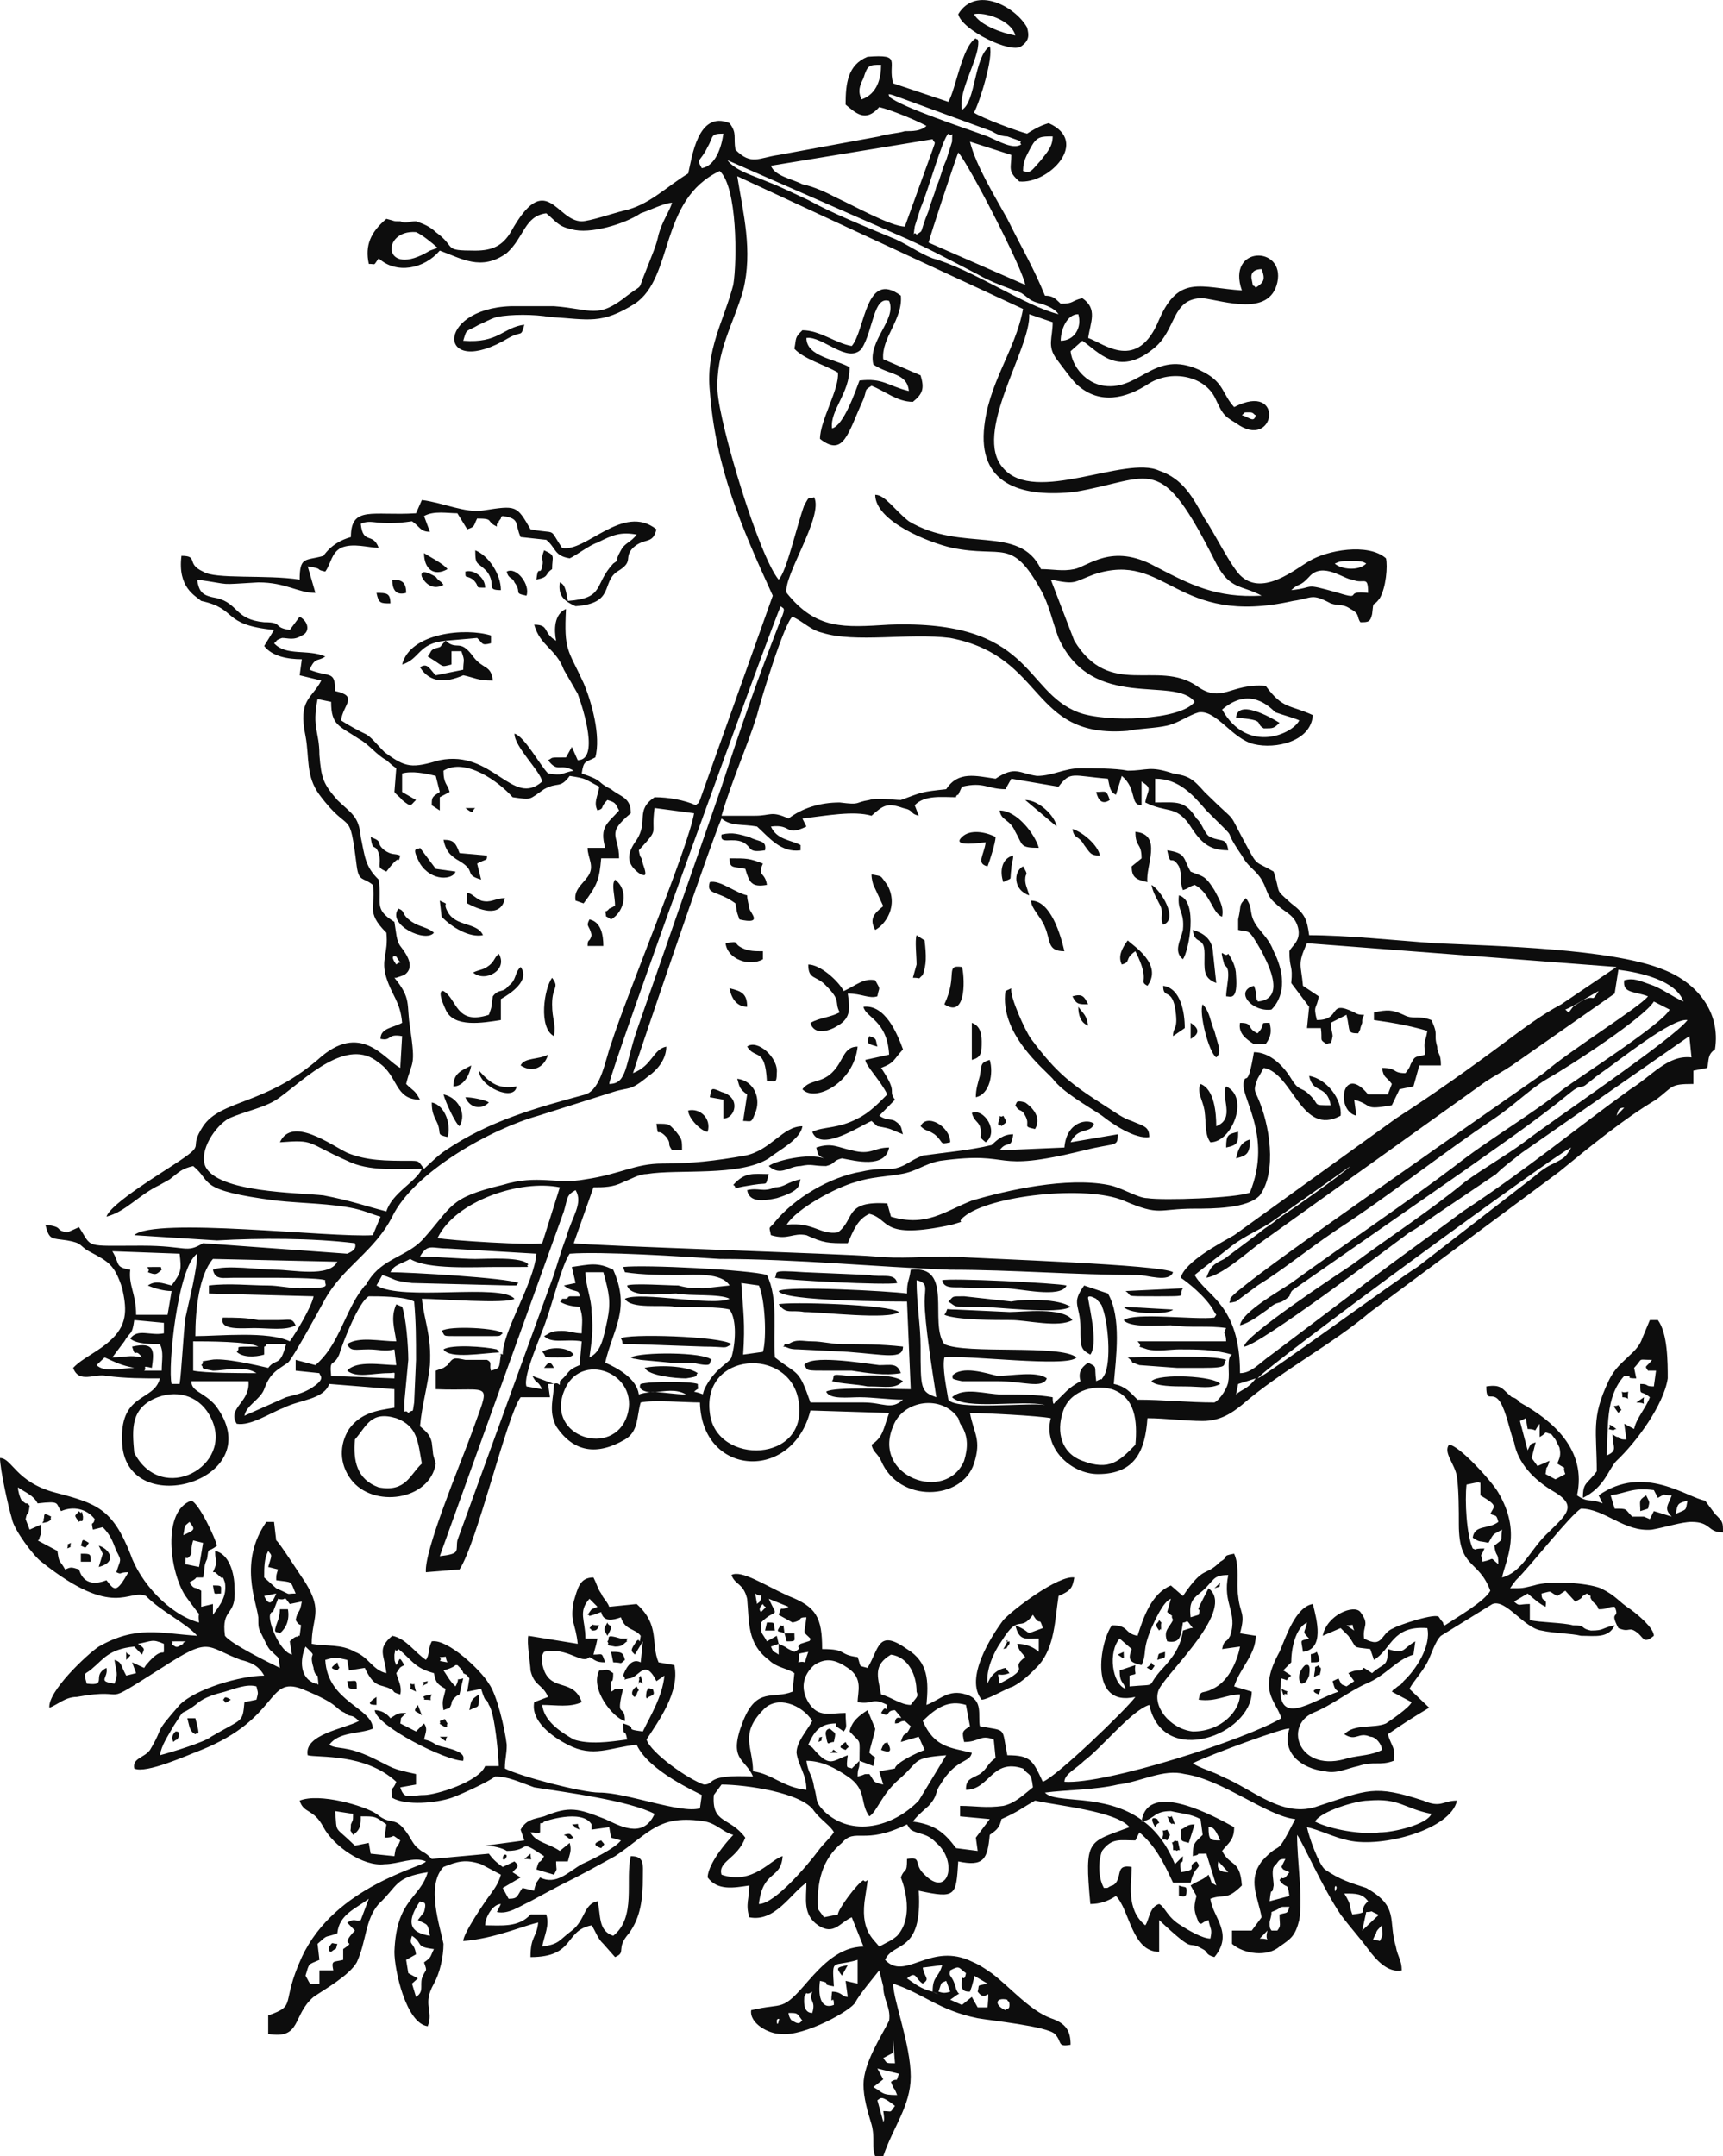 <svg xmlns="http://www.w3.org/2000/svg" viewBox="0 0 5583 6986" width="5583" height="6986">
	<style>
		tspan { white-space:pre }
		.shp0 { fill: #0d0d0d } 
	</style>
	<path id="Layer" fill-rule="evenodd" class="shp0" d="M1776 4484L1782 4527L1687 4527C1642 4587 1546 4999 1489 5085L1380 5094C1374 5025 1489 4750 1527 4647C1591 4466 1597 4509 1412 4501L1412 4441L1437 4432L1450 4423C1469 4398 1469 4398 1508 4406L1578 4406C1597 4415 1584 4423 1591 4441C1623 4432 1616 4432 1623 4389C1622.05 4389 1621.07 4389.01 1620.05 4389.02C1621.43 4387.66 1623.28 4385.04 1629 4389C1629 4312 1731 4157 1738 4062L1450 4045C1399 4045 1386 4028 1361 4071C1399 4071 1501 4079 1540 4079C1578 4079 1693 4071 1712 4097C1699 4105 1731 4105 1687 4105L1610 4105C1533 4105 1386 4114 1329 4079C1297 4097 1278 4097 1265 4122C1323 4122 1642 4140 1680 4157C1667 4165 1687 4165 1655 4165L1335 4157C1265 4148 1291 4148 1239 4131L1220 4165C1303 4217 1623 4157 1667 4208C1642 4226 1418 4208 1367 4208C1374 4277 1399 4329 1393 4423C1386 4492 1367 4552 1361 4621C1380 4638 1393 4647 1399 4673C1406 4724 1399 4699 1412 4742C1393 4862 1208 4888 1137 4793C1099 4742 1099 4681 1131 4630C1169 4578 1220 4570 1278 4561L1278 4501L1067 4484C1048 4535 971 4535 920 4561C875 4578 812 4621 767 4613C735 4561 812 4544 805 4475L620 4475C620 4509 658 4509 697 4552C882 4793 416 4931 396 4681C384 4509 499 4544 518 4466C460 4466 409 4466 345 4458C307 4449 256 4484 237 4432C269 4398 320 4380 364 4337C416 4286 409 4234 396 4174C371 4097 352 4088 288 4054C256 4036 269 4028 218 4019C166 4011 160 4019 147 3968C211 3976 173 3985 218 3993L256 3976C301 4045 269 4036 460 4036C607 4036 601 4062 658 4028L1125 4062C1144 4054 1156 4045 1150 4028C1010 4011 843 4011 703 4019L435 4002C499 3942 1073 4011 1208 4002L1233 3942C1201 3933 1188 3925 1150 3916C1073 3899 978 3899 895 3890C633 3856 690 3830 626 3778C588 3787 582 3796 550 3821L518 3839C447 3873 409 3925 345 3942C358 3899 531 3796 582 3761C671 3701 607 3727 658 3649C716 3563 856 3581 1029 3434C1169 3305 1246 3434 1297 3460L1303 3357C1252 3348 1271 3374 1233 3366C1233 3331 1271 3331 1303 3314C1297 3245 1271 3228 1252 3168C1233 3108 1259 3090 1252 3022C1182 2953 1220 2936 1208 2867C1176 2841 1163 2858 1156 2807C1131 2609 1137 2712 1035 2575C990 2514 1003 2454 990 2385C965 2265 1010 2265 1041 2205L971 2188L978 2136C933 2136 882 2127 856 2093L888 2041C716 2024 773 1973 652 1947C633 1930 575 1904 588 1801C645 1801 601 1826 658 1852C697 1878 863 1861 971 1878C971 1801 990 1818 1048 1801C1073 1766 1105 1749 1137 1740C1137 1637 1208 1672 1348 1663L1367 1620C1437 1629 1508 1663 1565 1654C1674 1637 1674 1637 1719 1715C1808 1732 1776 1706 1821 1775C1897 1792 2019 1629 2127 1715C2115 1766 2089 1740 2051 1775C2019 1809 2057 1818 2000 1852C1948 1887 1993 1955 1865 1964C1827 1947 1808 1930 1814 1887C1834 1895 1834 1921 1840 1947C1961 1938 1923 1895 1987 1826C2012 1809 1987 1826 2012 1783C2025 1758 2044 1758 2063 1732C2012 1723 1987 1732 1936 1758C1910 1766 1865 1801 1846 1809C1795 1801 1802 1775 1770 1749L1687 1740C1667 1697 1687 1680 1629 1672C1623 1672 1623 1680 1623 1680L1616 1689C1616 1697 1610 1697 1610 1697L1610 1706C1572 1689 1604 1680 1546 1680C1533 1706 1540 1706 1514 1715L1482 1663C1450 1663 1406 1654 1374 1672L1393 1723C1361 1723 1361 1706 1335 1689C1220 1706 1208 1680 1169 1697C1176 1766 1208 1723 1227 1775C1195 1775 1144 1758 1105 1775C1073 1792 1073 1826 1054 1852C1016 1844 1054 1844 997 1835L1022 1921C965 1921 927 1887 837 1887C697 1895 760 1895 639 1878C645 1921 658 1930 703 1938C773 1955 760 2007 856 2016C920 2016 882 2033 939 2041L971 1998C1003 2016 1003 2050 978 2059C952 2076 933 2067 914 2067C888 2076 901 2076 888 2084C927 2127 997 2102 1054 2127C1029 2145 1022 2127 1003 2170C1067 2196 1086 2170 1086 2239C1163 2256 1112 2282 1105 2334C1131 2351 1163 2368 1182 2377C1201 2385 1220 2411 1246 2437C1316 2489 1335 2489 1425 2463C1597 2428 1661 2618 1757 2532C1750 2497 1667 2420 1667 2377C1699 2385 1750 2480 1776 2506C1827 2514 1814 2506 1859 2497C1814 2471 1808 2506 1776 2463C1795 2454 1776 2454 1834 2454L1853 2420L1872 2463C1942 2463 1891 2299 1872 2248L1827 2170C1802 2102 1750 2093 1731 2024C1782 2024 1757 2050 1802 2076C1795 2041 1795 1990 1834 1973C1827 2110 1840 2102 1891 2213C1917 2274 1948 2385 1929 2454C1897 2471 1891 2463 1885 2506C1961 2532 1929 2532 1980 2557C2012 2583 2044 2583 2044 2635C1961 2704 2006 2704 2006 2781L1948 2781C1942 2850 1936 2867 1891 2927L1865 2918C1859 2884 1885 2867 1904 2841C1929 2807 1904 2781 1904 2747L1961 2747C1942 2678 1968 2669 2006 2626C1993 2600 1993 2600 1968 2592C1942 2618 1961 2618 1936 2626C1923 2600 1936 2583 1942 2549C1891 2523 1904 2523 1846 2514C1814 2557 1808 2532 1763 2557C1712 2592 1725 2592 1661 2583C1616 2532 1508 2454 1437 2497C1437 2540 1450 2540 1457 2566L1425 2583L1425 2626L1399 2609C1399 2583 1399 2583 1425 2566L1412 2514C1380 2506 1335 2497 1303 2506L1303 2566L1348 2592C1329 2609 1335 2618 1303 2592C1297 2583 1284 2575 1278 2566L1284 2489C1271 2480 1271 2480 1252 2463C1220 2446 1195 2411 1163 2394C1099 2351 1073 2351 1073 2274L1029 2265C1010 2360 1035 2368 1035 2446C1041 2523 1048 2540 1093 2592C1137 2635 1163 2643 1169 2712C1182 2772 1182 2807 1227 2850C1239 2927 1208 2944 1278 2987C1284 3022 1284 3047 1297 3065C1316 3090 1348 3133 1310 3159L1284 3168L1278 3168C1335 3237 1316 3254 1329 3331C1348 3460 1335 3434 1316 3512C1342 3538 1342 3529 1361 3563C1278 3563 1291 3486 1227 3443C1125 3357 990 3495 907 3555C863 3589 799 3598 741 3624C697 3649 645 3727 665 3778C703 3864 965 3864 1048 3873C1137 3890 1182 3907 1252 3925C1271 3864 1348 3830 1367 3787C1284 3787 1195 3796 1125 3761C990 3701 1022 3692 907 3701C946 3615 1073 3710 1125 3735C1188 3761 1252 3761 1323 3761C1361 3761 1354 3761 1374 3787C1393 3770 1418 3744 1444 3727C1584 3632 1738 3589 1897 3546C1948 3529 1961 3434 1980 3383C2032 3219 2230 2747 2249 2635L2121 2618C2108 2712 2140 2678 2070 2755C2076 2790 2076 2764 2083 2798C2102 2850 2083 2833 2076 2833C2025 2798 2032 2764 2063 2721C2102 2661 2057 2626 2121 2583C2166 2583 2217 2592 2255 2609C2261 2600 2261 2609 2268 2592L2504 1930C2402 1706 2319 1517 2300 1267C2287 1130 2344 1044 2376 923C2389 846 2389 605 2332 554C2134 648 2185 898 2057 984C1948 1052 1910 1035 1782 1027C1731 1018 1655 1018 1610 1027C1584 1035 1572 1044 1552 1052C1508 1078 1514 1061 1501 1104C1616 1113 1629 1061 1699 1052C1687 1095 1693 1070 1648 1095C1418 1233 1406 1001 1655 992L1795 992C1917 1001 1936 1035 2032 958C2089 915 2063 949 2095 872C2115 820 2127 795 2134 760C2146 717 2166 691 2178 657C2153 657 2102 683 2076 691C2025 726 1910 760 1853 743C1808 734 1802 717 1770 691C1699 700 1699 769 1642 820C1559 880 1495 837 1425 812C1374 872 1284 889 1227 837C1208 863 1220 855 1195 855C1182 795 1201 752 1252 709C1284 717 1271 717 1297 717C1316 726 1323 717 1348 717C1374 726 1393 734 1412 752C1482 803 1431 812 1540 812C1597 812 1629 795 1655 752C1770 545 1802 717 1885 717C1910 717 1987 691 2019 683C2102 666 2159 605 2230 562C2242 511 2261 356 2364 399C2389 433 2376 442 2383 485C2434 537 2459 511 2523 502L2849 442C2875 433 2907 433 2932 425C2958 425 2983 425 3002 408C2970 390 2887 356 2849 347C2804 399 2772 365 2740 339C2740 270 2747 210 2811 184C2926 175 2875 201 2894 270L3073 330C3098 287 3117 150 3162 124C3162 132 3175 115 3168 158C3156 218 3105 304 3117 356C3162 330 3156 184 3207 150C3220 184 3175 330 3156 365C3181 382 3296 425 3328 433C3341 425 3366 408 3398 399C3533 459 3398 597 3303 588C3264 554 3277 545 3277 502L3143 459C3162 537 3226 640 3264 709C3315 812 3347 863 3386 958C3411 958 3418 966 3437 984C3481 984 3469 975 3507 966C3558 1001 3533 1044 3526 1095C3577 1113 3686 1207 3756 1035C3820 889 3890 932 4024 941C3973 795 4165 795 4139 915C4114 1027 3967 975 3897 966C3794 966 3814 1070 3737 1130C3622 1224 3558 1138 3507 1104L3469 1138C3475 1190 3520 1242 3577 1250C3699 1267 3743 1121 3903 1207C3967 1242 3960 1276 3999 1319C4165 1233 4133 1465 4005 1371C3960 1345 3960 1336 3935 1285C3897 1216 3794 1199 3724 1242C3647 1293 3564 1310 3494 1250C3481 1242 3437 1181 3424 1164C3392 1121 3411 1095 3411 1044L3335 1018C3341 1130 3149 1405 3251 1517C3354 1637 3647 1474 3756 1525C3833 1551 3865 1611 3903 1680C3929 1715 3992 1844 4024 1869C4095 1930 4197 1844 4242 1818C4299 1783 4433 1758 4491 1809C4497 1835 4491 1904 4471 1938C4446 1973 4452 1938 4446 1990C4440 2016 4433 2016 4408 2016C4395 1998 4408 1990 4376 1973C4350 1955 4337 1964 4312 1955C4248 1921 4254 1938 4190 1947C3807 2033 3782 1783 3545 1861C3475 1887 3488 1895 3405 1878L3481 2076C3596 2265 3750 2136 3877 2222C3960 2282 3986 2213 4101 2222C4158 2299 4178 2282 4254 2317C4248 2403 4133 2428 4063 2411C3992 2394 3941 2299 3884 2308C3852 2317 3820 2342 3782 2351C3743 2360 3692 2360 3654 2368C3335 2394 3392 2127 3079 2067C2945 2050 2772 2084 2664 2050C2626 2041 2606 2016 2568 1998C2542 2016 2466 2265 2453 2317C2421 2420 2370 2532 2338 2643L2447 2643C2498 2643 2498 2626 2555 2652C2600 2618 2657 2600 2721 2600C2792 2609 2766 2600 2817 2592C2843 2583 2894 2592 2919 2592C2990 2566 2983 2566 3066 2557C3105 2497 3162 2514 3226 2523C3290 2480 3303 2506 3360 2514C3411 2514 3449 2489 3501 2489C3539 2489 3616 2489 3654 2497C3718 2497 3724 2480 3801 2506C3852 2514 3865 2523 3903 2566C4024 2686 3967 2609 4043 2747C4075 2807 4069 2790 4127 2824C4152 2901 4127 2876 4184 2927C4229 2961 4235 2979 4242 3030C4363 3030 4523 3047 4650 3056C4842 3065 5225 3073 5391 3142C5500 3185 5576 3280 5557 3400C5532 3417 5538 3434 5532 3460L5487 3469L5487 3512C5410 3512 5423 3520 5366 3563C5263 3624 5148 3718 5053 3796L4440 4251C4318 4355 4152 4441 4024 4552C3992 4578 3954 4604 3897 4604C3839 4604 3775 4595 3718 4595C3711 4699 3679 4776 3558 4776C3469 4776 3379 4690 3405 4595C3366 4587 3188 4578 3143 4578C3156 4647 3181 4664 3156 4742C3117 4862 2913 4871 2855 4733C2843 4707 2830 4707 2824 4681C2862 4656 2862 4630 2881 4578L2626 4570C2568 4802 2274 4785 2268 4544C2223 4544 2115 4535 2076 4544C2063 4587 2070 4638 2025 4664C1936 4716 1859 4707 1802 4621C1776 4570 1795 4527 1795 4484L1776 4484ZM1620.05 4389.02C1619.34 4389.73 1618.75 4390.1 1617.81 4389.06C1618.58 4389.05 1619.32 4389.03 1620.05 4389.02ZM1617.81 4381.96C1569.36 4383.06 1456.27 4404.77 1437 4372C1463 4355 1572 4363 1610 4372C1614.33 4377.67 1616.44 4380.44 1617.81 4381.96ZM3117 4621C3111 4613 3111 4613 3105 4595C3053 4518 2926 4535 2894 4621C2824 4785 3066 4871 3124 4733C3137 4690 3137 4656 3117 4621ZM684 4595C652 4527 582 4501 511 4527C422 4561 428 4630 435 4707C524 4879 760 4750 684 4595ZM3603 4501C3539 4484 3462 4509 3443 4578C3424 4638 3437 4707 3507 4733C3596 4767 3628 4733 3679 4681C3686 4604 3679 4527 3603 4501ZM2587 4535C2555 4363 2274 4380 2300 4578C2319 4750 2626 4742 2587 4535ZM1827 4509C1770 4656 1987 4724 2032 4587C2076 4449 1878 4372 1827 4509ZM1814 4475C1846 4449 1834 4441 1878 4423L1885 4346C1834 4337 1789 4355 1763 4329C1782 4320 1782 4312 1821 4312C1846 4312 1859 4320 1885 4320C1885 4286 1891 4269 1878 4234C1878 4234 1840 4234 1814 4217C1821 4217 1821 4208 1821 4208L1834 4208C1853 4200 1827 4208 1846 4200L1878 4200C1878 4174 1859 4191 1827 4165L1865 4157L1853 4105C1910 4097 1936 4088 1987 4114C2044 4243 1987 4303 1961 4415C2000 4432 2063 4466 2070 4518C2082.59 4513.8 2094.81 4511.68 2106.94 4510.86C2102.73 4510.62 2098.73 4510.05 2095 4509C2063 4501 2076 4484 2076 4484C2108 4475 2236 4475 2261 4484C2261 4509 2268 4492 2249 4509C2293 4518 2268 4527 2287 4492C2319 4432 2364 4415 2370 4398C2383 4355 2389 4277 2364 4243C2338 4234 2223 4234 2185 4234C2146 4226 2044 4243 2025 4208C2076 4183 2313 4234 2364 4208C2332 4191 2236 4200 2191 4191C2153 4191 2044 4208 2032 4165C2051 4157 2166 4165 2198 4165C2230 4174 2249 4174 2281 4174L2364 4165C2338 4122 2249 4131 2204 4131C2146 4131 2083 4131 2025 4122L2019 4105C2089 4097 2428 4114 2485 4131C2523 4208 2504 4312 2511 4398C2587 4458 2587 4432 2626 4544L2798 4544C2862 4544 2887 4570 2926 4535C2881 4535 2830 4527 2785 4527C2747 4527 2689 4535 2677 4509C2702 4492 2900 4501 2951 4501L2939 4217C2907 4217 2536 4217 2523 4183C2549 4165 2881 4183 2939 4191C2939 4148 2945 4157 2951 4114C3092 4097 3009 4286 3060 4355C3130 4389 3437 4355 3488 4398C3462 4432 3130 4389 3060 4398C3053 4432 3066 4492 3073 4535C3098 4570 3328 4544 3386 4552C3309 4535 3130 4570 3085 4527C3124 4492 3194 4518 3245 4518C3303 4518 3360 4518 3411 4527C3411 4561 3418 4544 3418 4544C3456 4509 3456 4501 3501 4475C3494 4449 3501 4432 3526 4415C3558 4432 3545 4423 3552 4475C3567.04 4467.01 3569.27 4468.52 3569.38 4469.66C3569.92 4468.43 3571.73 4465.22 3577 4458C3603 4415 3590 4277 3571 4234C3571 4226 3558 4217 3552 4208C3520 4191 3526 4208 3526 4208C3533 4251 3558 4355 3533 4389C3501 4372 3501 4363 3501 4303C3501 4226 3469 4226 3513 4165L3590 4191C3635 4269 3616 4398 3609 4484C3647 4492 3660 4509 3686 4535C3769 4535 3852 4544 3935 4544C3954 4535 3980 4492 3980 4475C3986 4449 3973 4398 3992 4389C3935 4372 3877 4372 3820 4372C3794 4372 3750 4380 3718 4372C3667 4355 3711 4372 3686 4346L3973 4346C3973 4312 3960 4329 3973 4303C3916 4294 3858 4303 3794 4294C3756 4294 3660 4303 3641 4277C3679 4251 3871 4277 3935 4269L3941 4260L3935 4251C3909 4200 3839 4148 3826 4140C3839 4088 3954 4028 3999 4002L4523 3624C4644 3546 4765 3460 4880 3374C4938 3331 4995 3288 5059 3254L5238 3133L4235 3056C4203 3125 4216 3125 4222 3194L4273 3228C4267 3271 4254 3254 4267 3305C4350 3305 4299 3237 4388 3280C4401 3288 4408 3288 4420 3288C4414 3305 4414 3297 4414 3314C4401 3348 4414 3323 4401 3348C4363 3348 4376 3340 4363 3288L4312 3314C4312 3331 4318 3348 4318 3357C4312 3391 4312 3374 4299 3383C4273 3366 4286 3374 4280 3331L4235 3331L4242 3262L4184 3185C4190 3125 4178 3142 4178 3082C4184 3065 4222 3047 4203 2996C4190 2961 4158 2953 4133 2927C4101 2901 4107 2876 4082 2841C4063 2815 4043 2807 4024 2772C3948 2661 4031 2747 3909 2626C3865 2575 3820 2523 3743 2523L3743 2600C3814 2600 3839 2592 3877 2652C3897 2669 3903 2704 3922 2712C3960 2729 3973 2712 3980 2755C3916 2755 3890 2729 3852 2669C3807 2609 3782 2635 3711 2600C3718 2557 3737 2557 3699 2532L3699 2609C3660 2609 3686 2557 3635 2514L3616 2575C3596 2566 3596 2549 3590 2523C3475 2514 3469 2497 3430 2549L3277 2523L3258 2557C3200 2557 3188 2532 3117 2549L3105 2575C3105 2575 3098 2575 3098 2583C3053 2583 2996 2575 2964 2609L2977 2643C2945 2635 2964 2626 2926 2618C2875 2600 2862 2609 2824 2643C2766 2626 2677 2643 2600 2652L2613 2678C2542 2712 2568 2669 2498 2678C2517 2721 2562 2721 2594 2738L2594 2755C2530 2764 2491 2712 2453 2678C2402 2669 2370 2678 2338 2652C2300 2738 2070 3417 2051 3477C2115 3452 2115 3400 2159 3391C2159 3434 2127 3469 2102 3486C2038 3538 2044 3520 1987 3538L1744 3615C1591 3658 1342 3796 1271 3942C1214 4054 1112 4105 1054 4208C1035 4243 946 4406 933 4415C895 4441 875 4449 856 4501C843 4535 799 4552 792 4587L927 4527C958 4518 971 4518 1003 4501C1061 4466 1035 4458 1035 4449L958 4441L958 4406L1022 4423C1093 4363 1112 4269 1163 4191C1169 4183 1182 4165 1182 4165C1182 4165 1188 4165 1188 4157L1195 4148C1239 4079 1316 4071 1367 4019C1469 3907 1450 3882 1629 3839C1744 3804 1802 3839 1897 3821C2012 3804 2057 3770 2146 3770C2242 3770 2319 3761 2415 3744C2498 3727 2536 3649 2600 3649C2594 3692 2523 3727 2491 3753C2396 3813 2198 3787 2095 3804C2070 3804 2044 3821 2019 3830C1987 3847 1955 3847 1923 3847L1859 4028C1904 4036 2734 4062 2836 4071C2913 4079 3002 4071 3079 4071C3200 4079 3762 4097 3801 4122C3788 4157 3718 4131 3686 4131C3481 4131 3283 4114 3079 4114C2836 4105 2581 4079 2332 4079C2210 4071 1948 4054 1846 4062C1821 4097 1789 4226 1770 4277C1757 4320 1693 4458 1706 4492L1757 4501C1738 4466 1744 4492 1725 4458L1795 4484C1814 4475 1814 4501 1814 4475ZM2123.12 4510.47C2154.64 4510.97 2186.34 4518 2223 4518C2189.61 4498.71 2152.91 4508.05 2123.12 4510.47ZM2106.94 4510.86C2112.04 4511.14 2117.45 4510.93 2123.12 4510.47C2117.73 4510.39 2112.34 4510.49 2106.94 4510.86ZM313 4423C339 4449 396 4432 435 4432C390 4423 377 4415 339 4398L313 4423ZM837 4363C805 4346 671 4346 626 4346L626 4441C665 4449 786 4449 831 4449C792 4423 729 4441 690 4441C639 4432 665 4432 652 4423C671 4406 633 4415 684 4406C722 4398 831 4423 869 4432C895 4398 907 4432 927 4355L863 4355C863 4363 856 4363 856 4363L856 4389C824 4398 786 4398 767 4380C786 4363 741 4363 837 4363ZM531 4320L531 4286L435 4277C428 4329 422 4312 403 4346L364 4398C409 4398 416 4389 460 4398C435 4363 441 4406 428 4363C505 4346 499 4380 492 4432C454 4423 479 4432 467 4441L524 4441C524 4406 531 4380 518 4355C492 4355 441 4355 422 4337C447 4303 486 4329 531 4320ZM2983 4363C2983 4501 2983 4509 3034 4527C3022 4449 2996 4286 2996 4217C2996 4174 3009 4157 2970 4148C2970 4226 2983 4294 2983 4363ZM1284 4226L1303 4234C1316 4269 1323 4363 1323 4406L1310 4544C1310 4595 1310 4561 1323 4578C1342 4561 1335 4587 1342 4544L1348 4406C1348 4337 1348 4286 1342 4217C1310 4200 1227 4200 1195 4200C1163 4217 1112 4346 1099 4389C1080 4432 1067 4398 1073 4458L1278 4466C1278 4441 1284 4449 1259 4449C1208 4449 1156 4466 1125 4441C1156 4406 1239 4423 1284 4423L1278 4372C1246 4380 1227 4372 1195 4372C1150 4372 1137 4380 1125 4355C1163 4329 1233 4346 1284 4346C1278 4303 1265 4269 1284 4226ZM2408 4389L2472 4380C2485 4337 2479 4208 2459 4165L2402 4157C2408 4251 2415 4286 2408 4389ZM1917 4251C1923 4312 1917 4346 1910 4398C1948 4380 1955 4337 1968 4277C1980 4217 1974 4191 1955 4122L1897 4122C1897 4165 1917 4208 1917 4251ZM895 4114C946 4114 1067 4140 1093 4088L690 4079C645 4131 633 4243 633 4329C709 4329 869 4312 939 4346C958 4320 1010 4234 1016 4200L677 4191L677 4165C741 4157 812 4165 869 4165C901 4165 939 4174 971 4174C1086 4174 1048 4165 1054 4148C1035 4140 901 4140 863 4140L760 4140C722 4140 697 4148 690 4114C729 4097 843 4114 895 4114ZM601 4269C614 4208 639 4114 639 4062C575 4105 543 4432 556 4484L582 4484C588 4449 594 4320 601 4269ZM422 4114C416 4165 441 4191 441 4260L543 4260L556 4183C531 4183 499 4174 479 4165C505 4148 524 4157 556 4165C588 4122 588 4114 582 4062L364 4054C390 4097 371 4105 422 4114ZM1482 4991L1782 4165C1802 4114 1814 4062 1834 4011C1853 3942 1891 3899 1865 3856C1834 3873 1840 3882 1827 3925L1425 5042C1495 5034 1476 5025 1482 4991ZM1814 3847C1687 3821 1476 3890 1418 4011C1450 4019 1731 4036 1757 4028L1814 3847ZM4593 4105L4970 3813C4989 3796 5014 3778 5034 3770C5065 3753 5072 3753 5091 3718C5046 3735 4107 4423 4075 4466C4101 4458 4535 4140 4593 4105ZM5263 3176C5295 3168 5308 3176 5359 3194C5398 3211 5417 3228 5455 3245C5430 3176 5315 3151 5244 3142L5232 3219L4899 3452C4874 3469 4842 3486 4816 3503L4082 4028C4037 4062 3960 4131 3909 4140C3922 4105 3929 4097 3967 4079L4082 3993C4101 3976 4120 3968 4139 3950C4178 3925 4350 3804 4376 3778L4120 3959C4082 3985 4037 4002 3992 4036C3960 4062 3903 4105 3871 4131C3909 4200 4018 4226 4018 4449C4056 4449 4082 4415 4120 4389L4382 4191C4491 4105 4625 4011 4740 3925C4950 3787 5104 3658 5283 3529C5353 3486 5404 3417 5481 3426L5474 3357L4931 3735C4899 3761 4874 3778 4848 3804L4657 3933C4631 3950 4599 3976 4567 3993C4497 4045 4075 4363 4031 4363C4031 4329 4331 4131 4382 4097C4497 4011 4631 3925 4746 3830C4804 3787 4880 3744 4938 3701C5014 3641 5423 3366 5468 3305C5417 3297 5238 3443 5187 3477C5161 3495 5155 3503 5142 3512C5123 3529 5123 3512 5091 3538C4976 3632 4861 3710 4740 3796L4197 4174C4184 4183 4184 4183 4178 4200C4139 4234 4146 4208 4107 4243C4082 4260 4050 4286 4018 4294C4024 4251 4146 4183 4184 4157C4350 4036 4567 3890 4714 3778C4823 3692 4957 3615 5065 3529C5123 3486 5391 3314 5410 3271L5359 3245C5327 3297 5091 3452 5014 3495C4957 3529 4906 3581 4842 3624C4676 3735 4503 3873 4331 3985C4229 4054 4158 4114 4075 4165L4005 4217C3967 4226 3992 4217 3986 4208C3999 4174 4574 3778 4657 3718L5002 3477C5091 3400 5315 3262 5340 3228C5295 3211 5257 3219 5263 3176ZM5097 3262C5180 3202 5148 3262 5180 3211C5148 3228 5097 3262 5072 3271C5085 3280 5078 3288 5097 3262ZM5263 3589C5244 3589 5244 3598 5238 3615L5263 3589ZM1284 3125C1303 3108 1303 3133 1284 3099C1284 3099 1259 3090 1284 3125ZM4069 4466L4012 4484L4005 4518C4024 4501 4043 4501 4069 4466ZM4210 2334C4190 2325 4158 2317 4133 2308C4114 2291 4050 2222 3960 2299C4043 2446 4190 2377 4210 2334ZM2063 3340L2338 2549C2408 2334 2447 2222 2530 2007C2549 1964 2536 1973 2530 1964C2517 1981 1974 3477 1974 3512C2032 3512 2025 3452 2063 3340ZM4337 1921C4420 1947 4350 1912 4433 1921C4433 1861 4420 1895 4382 1878C4356 1878 4286 1818 4242 1869C4210 1904 4210 1887 4184 1912C4267 1904 4216 1887 4337 1921ZM4427 1826C4414 1818 4408 1818 4376 1818C4344 1818 4344 1818 4325 1826C4344 1844 4401 1852 4427 1826ZM2638 1611C2670 1672 2536 1869 2549 1921C2645 2041 2734 2033 2881 2024C3347 2007 3315 2239 3494 2308C3584 2342 3826 2334 3871 2274C3807 2188 3539 2308 3430 2067C3411 2016 3398 1955 3373 1912C3277 1740 3251 1809 3085 1775C3009 1758 2836 1689 2836 1603C2868 1603 2900 1654 2945 1689C3117 1792 3303 1697 3373 1844C3411 1844 3443 1852 3481 1844C3526 1835 3603 1758 3743 1835C3858 1895 3941 1938 4088 1930C4024 1895 3986 1912 3941 1826C3756 1457 3737 1551 3481 1594C3322 1611 3175 1577 3188 1396C3200 1242 3290 1138 3315 1001L2389 571C2408 691 2440 812 2408 941C2376 1052 2319 1138 2325 1267C2332 1379 2459 1801 2523 1878C2549 1852 2581 1706 2606 1637C2626 1603 2613 1620 2638 1611ZM3494 1018C3456 1018 3437 1070 3437 1104C3481 1104 3507 1061 3494 1018ZM4088 872C4069 872 4050 880 4056 906C4063 941 4056 915 4069 932C4095 915 4101 906 4088 872ZM1418 803C1399 786 1367 760 1348 752C1233 743 1239 906 1393 812L1418 803ZM3322 923C3315 872 3137 528 3105 494C3092 528 3015 760 3009 786L3322 923ZM4069 1345C4063 1345 4063 1336 4050 1336C4024 1336 4037 1336 4024 1345C4050 1353 4063 1371 4069 1345ZM3373 984C3335 975 3335 966 3309 949C3264 932 3213 915 3168 889C3085 846 2990 795 2907 760L2357 519C2383 554 2447 571 2485 588C2530 605 2581 631 2619 648C2696 691 2804 734 2887 769C2932 786 2977 820 3022 837C3149 872 3322 992 3430 1018C3418 1001 3398 992 3373 984ZM3373 519C3392 494 3411 476 3411 442C3373 442 3360 442 3341 476C3328 502 3315 519 3315 554C3341 562 3341 554 3373 519ZM3009 683C3015 657 3028 631 3034 605C3047 580 3053 545 3066 519L3085 459C3085 442.51 3085.73 435.85 3086.08 433.77C3085.36 436.02 3082.29 441.8 3073 433C3053 451 3009 614 2983 674L2964 734C2961.77 753.31 2960.37 759.52 2960.1 760.57C2960.5 759.24 2963.48 750.76 2970 760C2996 743 2977 760 3009 683ZM2498 537C2511 571 2568 580 2600 597C2638 605 2677 623 2709 640C2766 666 2887 734 2932 734L3022 485C3034 451 3028 468 3022 451L2498 537ZM2344 433C2300 433 2313 442 2293 476C2268 528 2255 511 2274 545C2319 537 2338 476 2344 433ZM3200 442C3239 459 3283 485 3309 468C3296 451 3335 468 3264 442C3245 442 3226 433 3213 425L2907 313C2862 296 2887 313 2881 313C2919 347 3130 416 3200 442ZM2855 210C2817 210 2811 210 2798 253C2785 279 2779 296 2792 322C2843 304 2855 253 2855 210ZM1227 4819C1316 4836 1329 4776 1367 4742C1354 4673 1354 4621 1284 4595C1201 4570 1188 4621 1150 4664C1144 4733 1156 4793 1227 4819Z" />
	<path id="Layer" fill-rule="evenodd" class="shp0" d="M4925 4544C5034 4604 5142 4699 5110 4845C5148 4871 5148 4853 5193 4871L5180 4845C5327 4742 5468 4853 5525 4862L5557 4905C5583 4931 5583 4931 5583 4965C5532 4965 5545 4931 5481 4931C5449 4931 5398 4948 5353 4956C5263 4965 5200 4888 5123 4888C5091 4905 4957 5077 4912 5120C4899 5137 4906 5128 4893 5146C4938 5146 4931 5146 4970 5137C5021 5120 5142 5128 5187 5146C5238 5171 5244 5189 5283 5214C5308 5232 5359 5275 5359 5300C5327 5326 5327 5309 5308 5292C5276 5266 5283 5292 5244 5275C5212 5214 5251 5249 5232 5206C5206 5206 5212 5214 5180 5214C5174 5197 5168 5197 5161 5189C5142 5163 5168 5180 5142 5163C5110 5180 5142 5171 5104 5189L5072 5154L5046 5171C5014 5154 5034 5154 4995 5163C4995 5197 5014 5171 5008 5206C4989 5197 4970 5180 4950 5163L4906 5189C4925 5206 4919 5197 4957 5197L4957 5249C4989 5257 5065 5257 5097 5266C5142 5266 5117 5275 5155 5283C5200 5283 5187 5275 5232 5266C5212 5309 5168 5300 5123 5300C5091 5292 5034 5292 4995 5283C4938 5275 4880 5180 4836 5197L4669 5300C4650 5318 4638 5361 4625 5386C4606 5421 4580 5447 4567 5472L4631 5533C4574 5567 4548 5584 4497 5619C4510 5662 4523 5662 4516 5705C4471 5722 4452 5705 4401 5722C4363 5730 4331 5748 4293 5739C4216 5730 4152 5679 4178 5601C4171 5593 3916 5687 3865 5713C3890 5730 3929 5739 3960 5756C4063 5799 4158 5894 4273 5851C4433 5799 4452 5782 4612 5834C4669 5859 4676 5834 4721 5834C4701 5928 4478 5988 4369 5963C4325 5954 4273 5928 4235 5920C4242 5954 4273 6040 4293 6057C4344 6092 4376 6100 4427 6117C4535 6178 4497 6221 4523 6307C4529 6341 4542 6350 4542 6384C4497 6393 4459 6350 4433 6315C4401 6272 4376 6246 4344 6203C4286 6117 4222 5971 4203 5945C4203 6031 4222 6143 4210 6221C4197 6272 4184 6281 4146 6307C4107 6341 4031 6332 3992 6298L3992 6255L4056 6255L4088 6212C4075 6143 4043 6092 4088 6031C4158 5954 4127 6031 4197 5894C4107 5885 3960 5765 3839 5748C3769 5730 3699 5773 3622 5782C3552 5799 3456 5799 3386 5808C3418.82 5846.04 3576.84 5807.86 3699.84 5896.82C3723.58 5768.09 3935.83 5885.45 3999 5920C3999 5963 3980 5971 3960 5997C3986 6049 4018 6023 4024 6109C3973 6160 3967 6135 3922 6152C3929 6212 3999 6264 3935 6341C3903 6332 3916 6324 3897 6315C3839 6281 3884 6341 3756 6221L3756 6324C3667 6324 3660 6186 3616 6143C3590 6160 3564 6169 3533 6169C3513 5954 3526 5971 3660 5920C3616 5868 3430 5851 3354 5834C3309 5859 3303 5868 3245 5894C3239 5920 3232 5928 3207 5945C3200 6023 3188 6049 3105 6031C3098 6143 3098 6152 2977 6126C2990 6332 2894 6289 2868 6350C2932 6418 3009 6298 3137 6350C3175 6367 3175 6367 3213 6393C3271 6436 3335 6513 3405 6539C3456 6556 3469 6582 3469 6625C3424 6633 3443 6616 3418 6590C3392 6565 3213 6547 3168 6539C3041 6513 2996 6461 2894 6427C2894 6479 2951 6625 2951 6728C2951 6823 2894 6891 2862 6986L2836 6986C2824 6960 2836 6926 2824 6883C2811 6840 2798 6797 2798 6754C2798 6685 2855 6599 2881 6547C2887 6504 2862 6479 2862 6436L2849 6384C2836 6401 2785 6461 2772 6487C2760 6513 2606 6599 2530 6590C2491 6590 2428 6556 2434 6513C2542 6487 2530 6522 2619 6418C2664 6367 2721 6307 2798 6307L2760 6212C2721 6229 2702 6272 2651 6238C2600 6203 2613 6152 2613 6100C2562 6135 2511 6229 2428 6212C2415 6169 2428 6152 2428 6109C2376 6117 2325 6126 2293 6083C2293 6057 2319 6006 2376 5945C2344 5937 2325 5911 2287 5902C2134 5877 2108 5937 1993 6014C1929 6049 1885 6074 1814 6109C1782 6126 1750 6143 1719 6160C1680 6178 1648 6203 1610 6195L1623 6169C1597 6169 1572 6212 1572 6238C1623 6238 1680 6246 1719 6203L1770 6203C1782 6238 1763 6272 1757 6307C1814 6298 1808 6289 1853 6255C1897 6221 1891 6169 1936 6160C1948 6203 1936 6255 1987 6272C2063 6212 2025 6092 2044 6014C2089 6014 2083 6040 2083 6083C2083 6152 2076 6212 2038 6264C1993 6315 2032 6324 1993 6341L1955 6298C1936 6281 1929 6255 1917 6238C1827 6255 1865 6341 1719 6341C1719 6272 1738 6281 1744 6229C1699 6238 1604 6281 1501 6289C1501 6264 1572 6160 1591 6135C1604 6117 1616 6100 1623 6074L1559 6040C1508 6023 1482 6031 1437 6049C1380 6109 1425 6238 1437 6298C1437 6341 1425 6393 1406 6427C1367 6496 1406 6513 1386 6565C1316 6556 1278 6384 1278 6324C1284 6152 1361 6152 1386 6066C1278 6083 1291 6109 1227 6169C1182 6221 1188 6289 1156 6358C1131 6401 1054 6444 1016 6470C946 6530 978 6608 869 6590L869 6530C965 6496 907 6496 978 6341C1086 6109 1374 6049 1380 6031C1342 6014 1291 6040 1246 6040C1176 6049 1080 5980 1048 5920C1016 5859 984 5877 971 5834C1035 5808 1182 5851 1220 5877C1271 5920 1278 5877 1323 5945C1329 5954 1342 5980 1354 5988C1374 6006 1374 5997 1399 6023L1584 6006C1597 6023 1604 6031 1629 6049L1667 6031C1687 6049 1674 6049 1661 6066L1687 6083L1629 6117L1648 6152C1680 6152 1674 6143 1693 6117L1731 6126C1731 6117 1738 6100 1738 6100L1750 6083C1802 6109 1840 6066 1885 6040C1923 6023 1993 5988 2012 5963L1980 5954L1974 5920L1917 5928L1917 5911C1885 5859 1763 5902 1763 5902C1750 5920 1750 5885 1750 5937C1725 5945 1750 5937 1719 5937C1738 5971 1776 5971 1814 5997L1846 5971C1853 5997 1846 6006 1840 6031L1802 6031C1802 6066 1808 6049 1795 6074L1738 6057C1750 6014 1744 6049 1763 6014C1674 5954 1725 5997 1642 5997C1629 5988 1597 5980 1572 5980L1699 5963L1687 5928C1706 5894 1731 5894 1763 5885C1846 5851 1872 5859 1961 5894C2000 5911 2083 5963 2121 5877C2038 5834 1840 5808 1731 5791C1680 5773 1648 5756 1604 5756C1584 5773 1489 5816 1463 5825C1412 5842 1316 5851 1271 5825C1265 5782 1271 5808 1284 5773C1182 5679 1029 5696 997 5687C984 5619 1118 5601 1163 5576C1137 5550 1137 5567 1118 5550C1080 5533 1105 5524 978 5472C863 5429 907 5567 652 5670C607 5687 473 5748 435 5730C428 5696 467 5696 486 5670C537 5584 492 5627 582 5524C633 5472 780 5429 856 5429C837 5395 812 5386 780 5378C665 5335 684 5300 524 5404C307 5541 435 5464 249 5498C211 5498 186 5524 160 5533C154 5481 281 5361 320 5335C441 5266 518 5292 639 5300C601 5257 524 5223 473 5171C416 5146 371 5249 134 5060C109 5042 45 4956 39 4922C26 4879 0 4759 0 4724C39 4724 51 4802 179 4836C313 4871 364 4888 422 5034C454 5128 550 5232 645 5257C642.01 5231.59 645.23 5229.51 646.12 5229.5C645.31 5229.1 642.01 5226.62 633 5214C620 5197 614 5189 601 5171C550 5094 524 4896 620 4862C645 4871 697 4982 703 5008C671 5034 677 5008 671 5051C658 5077 665 5085 658 5111L639 5111C637.19 5111.51 635.62 5111.94 634.27 5112.29C635.16 5112.93 633.67 5114.98 626 5120C621.9 5122.42 618.79 5124.09 616.49 5125.16C615.71 5126.05 614.89 5127 614 5128C633 5154 626 5137 652 5154L652 5206L690 5197L690 5232C716 5197 735 5171 729 5128C716 5094 729 5120 716 5111L697 5094L690 5094C709 5051 697 5068 697 5025C741 5034 760 5094 760 5146C767 5240 716 5206 729 5300C748 5326 869 5386 907 5404C901 5361 907 5378 882 5352C869 5343 863 5326 850 5300C837 5275 837 5275 837 5240C831 5189 773 5060 863 4931L888 4931L895 4991C901 4991 978 5111 990 5128C1048 5223 1010 5240 1010 5326C1061 5335 1105 5326 1150 5352C1195 5369 1208 5412 1252 5421C1246 5361 1220 5343 1271 5300C1316 5309 1342 5352 1380 5378C1393 5361 1386 5343 1399 5318C1450 5309 1559 5412 1584 5455C1610 5490 1636 5601 1642 5653C1642 5687 1636 5696 1636 5730C1687 5756 1885 5808 1942 5808C2032 5808 2204 5877 2268 5859L2274 5816C2261 5808 2102 5739 2063 5653C1974 5662 1923 5696 1840 5653C1789 5627 1719 5576 1731 5515L1776 5498C1757 5455 1731 5464 1719 5412C1719 5395 1706 5318 1712 5300L1872 5326C1865 5257 1846 5257 1859 5189C1872 5146 1878 5111 1923 5111C1936 5137 1936 5146 1948 5163C1955 5180 1968 5189 1974 5206L2063 5197C2140 5266 2108 5326 2134 5386L2185 5395C2204 5481 2134 5576 2095 5636C2108 5679 2230 5765 2281 5782C2319 5782 2281 5748 2440 5756C2415 5696 2357 5705 2408 5576C2453 5464 2504 5507 2568 5481L2574 5421C2549 5404 2517 5404 2491 5378C2421 5326 2428 5257 2421 5180C2408 5128 2383 5137 2370 5103C2402 5085 2479 5137 2555 5171C2645 5206 2664 5240 2664 5343C2747 5343 2715 5361 2779 5369C2792 5404 2779 5395 2811 5404C2849 5343 2843 5275 2939 5343C3009 5386 3009 5447 3002 5524C3047 5507 3073 5472 3130 5490C3188 5507 3168 5558 3175 5593C3264 5610 3245 5593 3264 5687C3341 5687 3347 5705 3379 5773C3424 5756 3647 5541 3679 5498C3526 5533 3564 5318 3603 5266C3660 5266 3641 5292 3686 5300C3705 5240 3731 5163 3794 5137L3833 5171C3903 5068 3903 5111 3954 5060C3986 5042 3954 5042 3999 5034C4018 5077 4005 5128 4012 5171C4018 5232 4037 5223 4018 5292L4069 5300C4069 5361 4018 5404 3999 5464L4056 5481C4056 5619 3769 5730 3724 5524C3667 5541 3571 5662 3513 5705C3488 5730 3449 5748 3449 5773C3584 5782 4037 5636 4152 5567C4133 5507 4075 5481 4146 5352C4165 5309 4197 5206 4254 5197C4267 5249 4293 5343 4222 5352C4216 5309 4210 5318 4242 5309C4216 5283 4229 5292 4235 5257C4197 5275 4184 5343 4184 5386L4158 5412L4184 5429C4158 5447 4184 5447 4152 5438C4127 5610 4254 5507 4337 5481C4325 5472 4325 5472 4318 5447L4337 5438C4350 5464 4344 5455 4363 5464L4388 5447L4369 5421C4388 5412 4395 5412 4408 5412C4427 5404 4408 5404 4420 5404L4446 5421C4484 5386 4497 5404 4497 5343C4554 5361 4542 5343 4586 5318L4580 5361C4523 5378 4491 5429 4427 5455C4369 5481 4318 5524 4254 5550C4158 5593 4210 5748 4369 5696C4408 5687 4446 5687 4478 5670C4478 5653 4459 5627 4440 5627C4401 5610 4395 5644 4356 5619C4388 5584 4452 5601 4491 5584C4503 5576 4567 5533 4574 5515L4510 5481C4523 5464 4510 5481 4529 5464C4542 5455 4535 5464 4548 5447C4586 5412 4638 5335 4625 5275C4510 5266 4510 5343 4452 5378L4440 5343C4376 5335 4401 5343 4369 5300L4344 5275L4286 5300C4299 5232 4388 5197 4408 5223C4440 5266 4414 5266 4420 5309C4484 5343 4471 5292 4516 5275C4529 5266 4657 5223 4663 5240L4669 5249L4676 5257C4676 5266 4682 5266 4682 5266C4721 5240 4810 5189 4829 5154C4791 5051 4727 5085 4727 4939C4727 4896 4727 4828 4721 4785C4714 4742 4676 4707 4695 4681C4727 4681 4836 4802 4855 4836C4931 4965 4880 5051 4867 5111C4931 5094 4957 5025 5008 4974C5078 4905 5117 4879 5027 4828C4970 4793 4919 4742 4906 4673C4893 4638 4887 4604 4874 4570C4842 4484 4816 4561 4816 4492C4867 4484 4867 4501 4899 4527C4906 4527 4919 4535 4925 4544ZM3699 5902C3701.14 5901.61 3703.17 5901.18 3705.09 5900.71C3703.34 5899.38 3701.59 5898.09 3699.84 5896.82C3699.52 5898.5 3699.25 5900.23 3699 5902ZM3705.09 5900.71C3744.89 5930.94 3780.71 5975.01 3807 6040L3833 6014C3833 6057 3820 6006 3826 6066C3890 6057 3839 6049 3877 6031C3897 6057 3871 6040 3858 6100L3801 6100C3769 6031 3743 5980 3692 5937L3679 5963C3628 5963 3603 5954 3571 5997C3558 6031 3558 6083 3577 6117C3596 6117 3584 6117 3603 6109C3609 6109 3616 6100 3616 6100C3635 6074 3616 6040 3667 6049C3667 6100 3647 6186 3711 6238C3724 6221 3724 6178 3756 6169C3775 6178 3782 6212 3826 6238C3852 6255 3897 6281 3922 6281C3929 6246 3922 6255 3916 6221C3890 6229 3897 6238 3884 6229C3871 6195 3865 6186 3877 6143L3858 6109C3884 6092 3897 6092 3916 6074C3935 6117 3916 6092 3941 6109L3909 6006C3858 6006 3903 6006 3865 6014C3865 5971 3871 5971 3897 5945L3890 5894C3858 5877 3833 5877 3794 5868C3739.78 5868 3742.56 5891.53 3705.09 5900.71ZM2862 6737L2830 6762C2862 6780 2855 6788 2907 6788C2894 6754 2900 6780 2887 6745C2913 6728 2900 6754 2913 6719L2843 6702L2862 6737ZM2900 6685L2894 6608L2894 6651L2862 6668C2875 6685 2868 6685 2900 6685ZM2523 6547C2530 6539 2517 6539 2517 6547C2517 6565 2523 6556 2523 6547ZM2568 6547C2594 6565 2594 6547 2600 6547C2581 6522 2587 6522 2555 6522C2555 6530 2562 6547 2568 6547ZM3258 6513C3264 6504 3271 6513 3271 6496C3271 6479 3264 6487 3264 6479C3226 6470 3220 6496 3258 6513ZM2606 6470C2606 6479 2600 6522 2632 6522C2645 6479 2619 6487 2632 6453C2606 6470 2619 6444 2606 6470ZM3041 6461.49L3022 6453C3030.12 6457.45 3036.11 6460.12 3041 6461.49ZM3041 6453C3054.78 6456.86 3059.81 6458.91 3079 6453L3066 6418C3047 6427 3053 6418 3041 6453ZM2702 6436C2651 6427 2702 6427 2657 6418C2651 6461 2657 6513 2702 6496C2702 6453 2689 6513 2696 6453C2728 6453 2728 6470 2747 6470L2740 6418L2779 6427L2779 6350C2696 6375 2696 6341 2702 6436ZM3117 6418C3117 6393 3124 6427 3130 6393C3105 6375 3111 6367 3079 6384C3073 6410 3085 6393 3098 6444C3101.73 6454.04 3105.46 6458.32 3108.13 6459.93C3105.03 6460.89 3099.88 6463.6 3092 6470L3079 6479L3117 6496L3149 6470L3168 6504L3200 6504C3207 6418 3200 6496 3168 6453C3175 6427 3162 6436 3200 6427L3156 6401L3156 6410L3149 6436L3143 6453C3130 6453 3111 6453 3117 6418ZM3053 6367L2990 6375C2996 6410 3015 6410 2990 6427C2964 6410 2970 6384 2939 6410C2964 6427 2983 6444 3022 6453C3022 6401 3041 6410 3053 6367ZM1348 6332L1316 6350L1323 6393L1354 6410L1335 6427L1348 6470C1374 6453 1361 6436 1367 6410C1380 6375 1386 6393 1374 6358C1399 6341 1393 6341 1406 6315C1342 6307 1374 6298 1335 6272C1323 6307 1342 6289 1348 6332ZM4459 6264C4440 6298 4452 6281 4471 6289C4484 6264 4478 6272 4478 6238C4471 6246 4459 6255 4459 6264ZM4082 6281C4127 6281 4095 6298 4107 6255L4082 6281ZM4459 6212C4461.28 6209.96 4463.31 6208.29 4465.1 6206.94C4465.04 6205.74 4465 6204.43 4465 6203C4427 6186 4459 6195 4427 6195L4414 6255L4459 6212ZM1374 6195C1386 6152 1367 6169 1361 6160C1303 6246 1348 6264 1393 6272C1386 6229 1386 6238 1354 6221C1361 6212 1374 6195 1374 6195ZM4178 6178C4133 6178 4165 6178 4120 6195C4120 6212 4114 6221 4114 6229C4114 6246 4114 6246 4120 6255L4139 6255C4152 6238 4146 6238 4146 6203C4171 6195 4171 6203 4178 6178ZM1195 6152C1150 6186 1099 6203 1093 6264C1048 6281 1067 6264 1029 6298L1035 6350C997 6367 1003 6358 990 6401C1010 6436 997 6427 1035 6427L1035 6384L1080 6384C1073 6350 1080 6358 1112 6350L1112 6315C1163 6281 1093 6315 1150 6255L1125 6229C1156 6212 1150 6229 1169 6221L1195 6152ZM4382 6203C4446 6195 4395 6195 4433 6160C4414 6135 4395 6135 4356 6135C4382 6178 4369 6169 4382 6203ZM4331 6117C4331 6109 4325 6109 4325 6117C4325 6126 4325 6135 4331 6117ZM3980 6066L3948 6031C3941 6057 3954 6066 3980 6066ZM4165 6023C4139 6023 4146 6031 4127 6049C4120 6066 4127 6092 4127 6109C4120 6152 4120 6100 4114 6160L4178 6143C4171 6092 4171 6126 4146 6092C4158 6074 4146 6092 4165 6083L4178 6066L4158 6057C4158 6057 4158 6057 4152 6049L4165 6023ZM2728 5971C2664 6023 2645 6100 2651 6186L2670 6212L2715 6203C2715 6186 2779 6100 2798 6092C2811 6109 2817 6057 2804 6143C2785 6255 2830 6281 2849 6307C2881 6289 2887 6289 2907 6272C2970 6203 2919 6083 2919 6083C2932 6049 2939 6074 2939 6023C2990 6014 2958 6040 2996 6074C3073 6152 3105 6031 3034 5971C3002 5937 2977 5945 2951 5928C2939.09 5915.61 2945.79 5920.93 2951.97 5926.22C2950.12 5924.58 2947.82 5922.53 2945 5920L2939 5911C2798 5980 2772 5920 2728 5971ZM3954 5963C3935 5920 3929 5920 3916 5920C3916 5963 3922 5963 3954 5963ZM1137 5911C1144 5894 1144 5902 1144 5877L1086 5868C1093 5945 1080 5911 1150 5980L1195 5971L1201 6006L1278 6014C1284 5971 1284 5997 1297 5963C1259 5937 1291 5954 1246 5954L1252 5911C1214 5885 1220 5885 1169 5885C1169 5911 1169 5928 1144 5945C1131 5920 1137 5945 1137 5911ZM4471 5937C4516 5937 4625 5911 4638 5877C4548 5859 4535 5825 4433 5834C4395 5834 4280 5868 4261 5902C4312 5928 4414 5945 4471 5937ZM2415 5954C2389 6023 2325 6031 2338 6074C2440 6109 2498 6023 2536 6014C2530 6092 2472 6057 2459 6169C2511 6169 2619 6040 2651 5997C2670 5971 2683 5963 2702 5937C2696 5920 2657 5894 2638 5868C2600 5808 2415 5782 2338 5782L2313 5816C2306 5911 2364 5885 2415 5954ZM2638 5791C2651 5834 2638 5834 2670 5868C2760 5954 2894 5920 2977 5834L3066 5687C2951 5696 2983 5705 2913 5765C2855 5816 2843 5868 2817 5885C2785 5842 2811 5799 2747 5756C2709 5730 2664 5705 2613 5705C2619 5748 2632 5748 2638 5791ZM3143 5593L3130 5524C3073 5507 3034 5533 2990 5576C3028 5662 3079 5662 3149 5679C3143 5713 3098 5696 3047 5782C3028 5808 3041 5816 3009 5851C2990 5868 2970 5885 2958 5902C3028 5911 3060 5937 3098 5988L3168 5997L3162 5954C3175 5937 3194 5911 3207 5894L3111 5885L3111 5851C3162 5851 3194 5859 3251 5851C3290 5842 3315 5816 3347 5791C3341 5739 3335 5756 3315 5730C3213 5696 3207 5799 3130 5799C3130 5765 3143 5765 3175 5748C3200 5730 3200 5713 3226 5696L3220 5636C3175 5619 3175 5644 3124 5644C3117 5610 3117 5610 3143 5593ZM2581 5679C2581 5644 2613 5610 2632 5576C2600 5524 2517 5490 2472 5541C2396 5619 2440 5662 2440 5739C2504 5748 2536 5791 2613 5799C2613 5748 2587 5722 2581 5679ZM684 5627C786 5567 786 5584 792 5515L831 5507C837 5481 837 5490 831 5464C799 5455 760 5472 729 5481C658 5498 645 5515 633 5524C575 5567 607 5524 562 5593C543 5627 524 5653 518 5687C550 5679 665 5644 684 5627ZM2779 5756C2811 5748 2792 5748 2817 5748C2836 5773 2824 5773 2862 5782L2849 5739L2900 5730C2900 5713 2970 5679 2996 5670L2977 5627L2919 5644C2932 5601 2932 5636 2951 5593L2932 5576C2913 5576 2919 5584 2900 5584C2900 5541 2945 5593 2900 5541C2868 5541 2887 5567 2855 5550C2875 5515 2868 5558 2875 5524C2824 5498 2830 5524 2779 5515C2779 5481 2798 5438 2747 5404C2709 5378 2677 5369 2638 5395C2600 5429 2594 5472 2619 5515C2651 5567 2689 5550 2740 5550C2740 5593 2747 5593 2734 5610L2709 5593L2709 5584C2657 5584 2638 5610 2619 5653L2632 5662C2689 5730 2696 5705 2747 5687C2740 5739 2747 5722 2760 5730L2785 5705C2785 5739 2779 5722 2779 5756ZM2855 5490C2887 5498 2919 5524 2951 5524C2970 5498 2977 5498 2970 5481C2970 5429 2945 5369 2887 5361C2830 5395 2843 5429 2855 5490ZM1022 5455C1029 5447 1035 5481 1029 5429C1022 5429 1016 5412 1016 5404C997 5343 1035 5378 990 5335C971 5378 971 5438 1022 5455ZM1310 5395C1291 5404 1297 5404 1284 5421C1291 5447 1303 5464 1297 5490C1265 5481 1284 5481 1265 5472C1233 5455 1214 5472 1182 5404L1131 5412L1125 5378C1086 5369 1086 5369 1054 5378C1061 5515 1208 5533 1208 5601C1163 5619 1099 5610 1067 5653C1093 5670 1118 5653 1208 5696C1278 5730 1265 5730 1348 5748L1348 5782L1297 5791C1310 5834 1329 5816 1374 5816C1412 5816 1552 5773 1572 5722L1616 5722C1616 5696 1604 5550 1584 5524C1572 5490 1578 5533 1559 5472L1514 5481L1521 5438C1508 5421 1514 5429 1501 5421C1501 5412 1482 5395 1482 5395L1476 5395C1476 5395 1469 5404 1437 5412C1444 5421 1457 5447 1476 5464C1495 5429 1469 5447 1501 5438C1482 5515 1495 5481 1476 5498C1457 5515 1469 5515 1457 5533C1455.26 5534.36 1453.76 5535.55 1452.48 5536.58C1452.47 5535.37 1448.98 5535.78 1437 5541C1431 5507 1437 5507 1444 5472C1412 5455 1412 5447 1406 5421C1342 5404 1335 5378 1291 5343C1278 5361 1284 5326 1278 5361C1278 5386 1278 5378 1284 5395C1297 5378 1291 5361 1310 5395ZM2619 5352C2574 5361 2594 5352 2587 5386C2619 5378 2600 5404 2619 5352ZM1450 5386C1437 5361 1457 5369 1425 5369C1437 5386 1406 5378 1450 5386ZM2498 5335C2511 5361 2498 5343 2523 5361L2523 5326L2498 5335ZM594 5326C588 5318 626 5318 575 5318C537 5318 569 5318 556 5326C575 5343 575 5335 594 5326ZM460 5361L435 5335C352 5343 333 5378 301 5404C275 5429 269 5412 281 5455C352 5464 294 5429 345 5404C352 5438 313 5447 371 5455C384 5421 377 5421 371 5378C396 5386 390 5395 409 5429L441 5421L428 5386L467 5404L473 5395C537 5318 531 5386 531 5326C492 5309 492 5318 447 5326C473 5343 467 5343 460 5361ZM4388 5283C4376 5257 4395 5266 4363 5266L4388 5283ZM2466 5223C2491 5197 2479 5214 2472 5197C2453 5214 2466 5223 2466 5223ZM1917 5214L1936 5206L1910 5180C1872 5223 1897 5249 1897 5309L1936 5309C1929 5343 1929 5335 1923 5361C1955 5361 1948 5352 1961 5386C1929 5386 1929 5378 1910 5369C1885 5395 1840 5335 1763 5352C1750 5369 1757 5395 1763 5412C1789 5481 1859 5438 1885 5515C1846 5533 1802 5524 1757 5524C1763 5576 1814 5610 1859 5636C1910 5653 1974 5644 2032 5636C2025 5593 2019 5636 2019 5584C2076 5601 2012 5601 2083 5610C2108 5558 2146 5498 2153 5429L2127 5447C2089 5369 2070 5438 2038 5438C2030.37 5439.81 2025.8 5441.25 2023.23 5442.26C2025.19 5440.14 2026.27 5435.89 2019 5429C2025 5412 2044 5369 2076 5386L2083 5318L2057 5361C2051 5352 2038 5352 2057 5326C2076 5292 2070 5343 2076 5300C2057 5275 2025 5283 2012 5240C1987 5249 1955 5257 1948 5223L1923 5232C1897 5240 1917 5232 1904 5232C1910 5223 1917 5214 1917 5214ZM978 5189L939 5197C914 5163 933 5189 901 5180L888 5214C882 5232 882 5214 875 5232C869 5257 907 5352 946 5361L939 5318C965 5292 965 5309 965 5300L971 5300C978 5240 978 5283 958 5249C965 5214 971 5232 978 5189ZM3794 5180C3769 5189 3743 5249 3731 5275C3699 5352 3718 5352 3699 5395C3660 5386 3654 5378 3667 5343L3628 5309C3590 5352 3603 5455 3647 5472C3641 5447 3628 5455 3628 5412L3679 5395C3673 5429 3692 5421 3660 5429L3660 5464C3762 5455 3705 5472 3769 5404C3801 5369 3826 5335 3833 5283L3858 5275L3865 5275C3839 5240 3852 5257 3833 5257C3826 5300 3826 5326 3782 5318C3769 5283 3788 5275 3801 5249C3788 5223 3814 5249 3782 5223L3794 5180ZM2574 5352C2606 5335 2574 5343 2594 5326L2619 5318C2619 5318 2626 5318 2626 5309C2600 5283 2606 5300 2613 5240C2581 5240 2606 5249 2568 5257L2523 5232C2536 5197 2523 5223 2555 5206L2491 5180C2523 5249 2517 5206 2466 5257C2466 5300 2466 5283 2485 5318L2517 5300L2523 5326C2562 5343 2536 5335 2574 5352ZM2453 5197C2459 5189 2459 5197 2466 5180C2466 5154 2472 5180 2447 5163L2453 5197ZM895 5163L856 5171C875 5214 888 5180 895 5163ZM3916 5146C4005 5214 3788 5412 3756 5472C3731 5524 3788 5601 3865 5610C3960 5610 4018 5541 4018 5490C3973 5490 3941 5515 3884 5507C3890 5472 3897 5490 3929 5472C3986 5447 4012 5369 4018 5335L3960 5343C3967 5309 3973 5326 3986 5300C4012 5223 3960 5197 3980 5103C3929 5103 3935 5120 3897 5154C3865 5180 3852 5189 3858 5240L3884 5232C3897 5189 3858 5257 3916 5146ZM895 5146C952 5171 920 5163 958 5163C939 5120 952 5128 895 5120C895 5103 895 5103 901 5085L869 5077C882 5034 882 5042 869 5025C856 5051 856 5077 856 5111L895 5146ZM645 5077L658 4999L626 4991C620 5008 620 5025 620 5034C601 5068 601 5025 601 5068L645 5077ZM614 4931C594 4948 601 4939 594 4974C633 4956 633 4956 614 4931ZM5468 4862C5436 4871 5436 4871 5430 4905C5468 4888 5461 4896 5468 4862ZM4855 5068C4855 5025 4848 5051 4842 5008C4874 4982 4861 4999 4867 4956C4836 4974 4842 4965 4823 4999C4791 4991 4797 4999 4772 4982C4778 4939 4823 4956 4855 4931C4848 4905 4848 4914 4829 4905C4842 4879 4855 4879 4797 4845L4797 4819C4797 4793 4797 4810 4791 4802L4752 4810C4746 4862 4752 4974 4772 5017C4791 5025 4765 5017 4810 5017C4797 5051 4797 5025 4804 5060C4848 5051 4823 5042 4855 5068ZM5327 4914L5346 4922L5359 4896L5417 4914C5391 4888 5404 4879 5417 4845C5378 4845 5404 4836 5372 4853L5359 4828C5289 4819 5276 4836 5219 4845L5232 4888C5276 4888 5263 4888 5289 4914L5327 4914ZM96 4956L134 4939C134 4974 134 4965 128 4982C128 4991 122 4991 122 4991L186 5025C192 5068 192 5051 211 5085C230 5077 230 5077 256 5085C269 5128 301 5137 345 5120C371 5154 377 5163 416 5094C384 5094 396 5103 377 5094C390 5051 396 5060 377 5025C364 4991 358 4974 333 4948L301 4956C294 4922 301 4948 307 4922C281 4888 237 4879 198 4896C179 4871 198 4862 122 4871C109 4845 83 4836 58 4819C58 4828 64 4853 71 4862L83 4871C90 4871 90 4871 96 4879C90 4922 90 4888 83 4922L96 4956ZM5040 4793L5072 4776C5059 4742 5085 4767 5046 4742C5053 4724 5059 4716 5053 4690L5040 4664C5034 4656 5034 4656 5027 4647C4995 4638 5021 4638 4989 4656L4989 4613C4963 4647 4989 4630 4950 4630L4944 4595L4925 4604L4950 4699C4963 4673 4957 4681 4976 4673L4963 4724L4982 4750L5021 4733C5008 4776 5014 4733 5008 4776L5040 4793ZM2862 6874C2862 6874 2868 6874 2862 6840C2894 6840 2881 6848 2900 6823C2855 6788 2855 6797 2843 6805L2862 6874Z" />
	<path id="Layer" fill-rule="evenodd" class="shp0" d="M2817 3933C2887 3950 2849 4019 3085 3968C3143 3950 3092 3968 3124 3942C3207 3873 3520 3839 3641 3890C3762 3942 3750 3916 3871 3916C3929 3916 4043 3916 4082 3873C4139 3796 4114 3641 4075 3555C4063 3529 4063 3529 4075 3495L4095 3460C4190 3477 4216 3684 4344 3615C4350 3563 4299 3495 4242 3486C4254 3546 4299 3512 4312 3581C4248 3581 4280 3581 4242 3546C4216 3520 4210 3538 4184 3495C4158 3452 4114 3409 4063 3409C4043 3529 4037 3477 4031 3503C4012 3546 4127 3675 4050 3864C4005 3882 3769 3890 3718 3882C3686 3882 3635 3847 3590 3839C3456 3813 3264 3856 3149 3890C3060 3925 3002 3976 2887 3942L2875 3899C2734 3890 2772 3950 2715 3993C2657 4002 2638 3959 2549 3968C2581 3916 2709 3847 2772 3830C2824 3813 2868 3813 2919 3804C2970 3796 2996 3770 3047 3761C3296 3727 3200 3804 3513 3727C3616 3701 3622 3718 3622 3675L3469 3701C3494 3649 3533 3675 3545 3641C3526 3624 3456 3632 3449 3718L3239 3727C3264 3692 3277 3727 3283 3675C3251 3675 3232 3692 3213 3710C3143 3727 3053 3735 2990 3744C2945 3761 2939 3778 2894 3787C2862 3787 2830 3787 2792 3796C2689 3813 2574 3882 2511 3959C2491 3985 2491 3968 2498 4002C2555 4019 2568 3993 2613 4002C2670 4028 2683 4028 2747 4028C2766 3985 2779 3950 2817 3933Z" />
	<path id="Layer" fill-rule="evenodd" class="shp0" d="M2919 958C2926 1035 2855 1095 2862 1164L2983 1216C2996 1259 2990 1276 2958 1302C2907 1302 2868 1267 2824 1250C2798 1267 2811 1259 2798 1293C2747 1405 2734 1482 2657 1422C2657 1362 2721 1259 2715 1207C2670 1181 2606 1164 2574 1130C2581 1095 2574 1095 2600 1070C2657 1070 2709 1113 2760 1121C2804 1070 2804 872 2919 958ZM2753 1190C2753 1276 2689 1328 2696 1388C2734 1379 2772 1267 2785 1233C2862 1224 2875 1250 2945 1267C2939 1207 2881 1216 2830 1181C2811 1104 2907 1035 2881 975C2830 958 2830 1070 2792 1130C2747 1181 2664 1087 2613 1095C2613 1156 2709 1164 2753 1190Z" />
	<path id="Layer" fill-rule="evenodd" class="shp0" d="M5174 4767C5174 4638 5155 4595 5212 4475C5232 4432 5257 4415 5283 4389C5302 4372 5315 4355 5321 4337L5346 4277L5372 4277C5404 4320 5404 4415 5404 4466C5391 4552 5302 4673 5238 4733C5212 4759 5200 4819 5129 4853C5129 4802 5142 4810 5174 4767ZM5353 4406C5302 4406 5327 4398 5295 4432L5302 4466C5257 4466 5302 4458 5263 4458C5200 4527 5212 4630 5206 4716C5244 4699 5225 4690 5225 4647C5238 4656 5238 4656 5244 4656C5251 4664 5257 4664 5270 4664L5263 4613L5295 4630C5302 4595 5334 4561 5346 4527C5315 4501 5315 4527 5315 4484C5346 4484 5327 4492 5359 4492L5366 4441L5340 4441C5327 4423 5334 4432 5353 4406Z" />
	<path id="Layer" fill-rule="evenodd" class="shp0" d="M3366 5395C3341 5421 3315 5447 3283 5464C3258 5472 3200 5507 3181 5507C3124 5438 3213 5300 3251 5249C3283 5214 3430 5103 3481 5111C3475 5146 3469 5154 3430 5171C3418 5249 3418 5335 3366 5395ZM3258 5404L3271 5421C3226 5438 3232 5404 3239 5455C3354 5395 3264 5412 3322 5369C3309 5352 3303 5352 3296 5326C3322 5326 3347 5335 3366 5352L3366 5309C3322 5309 3303 5318 3290 5266C3354 5292 3309 5300 3379 5275C3366 5232 3373 5275 3347 5232C3303 5292 3303 5223 3245 5318C3220 5352 3194 5412 3200 5455C3200 5455 3213 5412 3258 5404Z" />
	<path id="Layer" fill-rule="evenodd" class="shp0" d="M4452 3305C4516 3314 4567 3323 4625 3340C4618 3383 4612 3366 4618 3417C4593 3426 4586 3417 4574 3443C4567 3452 4574 3452 4554 3477C4510 3477 4529 3460 4478 3460C4484 3495 4491 3486 4510 3512L4497 3546L4433 3546C4350 3443 4325 3598 4395 3615L4388 3563C4452 3581 4414 3598 4510 3581L4535 3529L4580 3520L4599 3452L4669 3452C4669 3409 4657 3417 4657 3391C4644 3348 4663 3357 4638 3305C4593 3288 4580 3305 4548 3288C4510 3271 4497 3271 4452 3280L4452 3305Z" />
	<path id="Layer" fill-rule="evenodd" class="shp0" d="M2881 3417L2804 3434C2804 3452 2855 3503 2875 3546C2849 3572 2817 3606 2779 3624C2715 3658 2670 3649 2632 3667C2657 3735 2785 3649 2824 3632L2843 3649C2894 3658 2881 3658 2926 3675C2919 3658 2926 3649 2900 3632C2887 3624 2875 3632 2849 3615L2900 3563C2875 3529 2913 3546 2855 3460C2900 3443 2894 3434 2926 3400C2907 3348 2868 3254 2798 3262C2804 3297 2875 3305 2881 3417Z" />
	<path id="Layer" fill-rule="evenodd" class="shp0" d="M3258 3211C3239 3348 3379 3460 3411 3495C3443 3538 3520 3581 3571 3615C3603 3641 3679 3692 3724 3684C3724 3649 3705 3649 3667 3632C3641 3624 3616 3606 3590 3589C3469 3512 3424 3477 3341 3366C3322 3340 3271 3228 3277 3202L3258 3211Z" />
	<path id="Layer" fill-rule="evenodd" class="shp0" d="M1303 2153C1361 2136 1354 2084 1444 2076C1418 2102 1437 2093 1406 2102C1393 2110 1399 2110 1386 2127C1444 2162 1425 2162 1463 2153L1463 2110L1495 2110C1508 2145 1501 2136 1501 2170L1412 2188C1393 2170 1386 2145 1361 2162C1393 2213 1444 2213 1501 2188C1540 2196 1546 2205 1597 2205C1591 2153 1565 2170 1533 2127C1489 2067 1482 2110 1444 2076L1546 2067C1565 2084 1559 2093 1591 2084L1591 2059C1508 2033 1329 2050 1303 2153Z" />
	<path id="Layer" fill-rule="evenodd" class="shp0" d="M3328 89C3335 115 3335 132 3309 150C3277 175 3117 98 3105 46C3162 -48 3290 21 3328 89ZM3290 115C3277 64 3188 38 3156 46C3175 81 3245 107 3290 115Z" />
	<path id="Layer" fill-rule="evenodd" class="shp0" d="M4012 3013C4050 3022 4043 3004 4088 3082C4095 3099 4178 3237 4075 3245L4075 3237C4069 3254 4075 3219 4063 3194C3999 3211 4056 3280 4120 3271C4171 3219 4158 3142 4127 3082C4114 3047 4095 3030 4075 3004C4043 2961 4063 2944 4037 2910C4012 2936 4024 2927 4012 2979L4012 3013Z" />
	<path id="Layer" fill-rule="evenodd" class="shp0" d="M2721 3280C2689 3297 2657 3297 2626 3314C2638 3357 2689 3340 2715 3323C2760 3297 2753 3262 2747 3219C2792 3219 2817 3237 2843 3228C2849 3194 2855 3211 2836 3176C2798 3168 2772 3194 2734 3211C2715 3176 2657 3125 2619 3125C2619 3176 2645 3159 2677 3194C2728 3245 2702 3245 2721 3280Z" />
	<path id="Layer" fill-rule="evenodd" class="shp0" d="M2645 3718C2651 3744 2651 3744 2670 3753C2619 3735 2511 3761 2491 3778C2530 3813 2555 3778 2594 3778C2632 3770 2632 3778 2677 3778C2709 3770 2696 3761 2728 3753C2772 3761 2868 3787 2881 3718C2830 3718 2824 3744 2760 3727C2715 3718 2696 3701 2645 3718Z" />
	<path id="Layer" fill-rule="evenodd" class="shp0" d="M3098 4243C3053 4243 3079 4234 3060 4260C3098 4277 3226 4277 3277 4277C3328 4277 3430 4303 3475 4277C3443 4234 3315 4251 3271 4251L3098 4243Z" />
	<path id="Layer" fill-rule="evenodd" class="shp0" d="M3922 3701C3992 3701 4050 3555 3973 3520C3954 3555 4005 3624 3941 3649C3941 3606 3935 3529 3890 3512C3877 3538 3897 3563 3903 3598C3909 3641 3903 3675 3922 3701Z" />
	<path id="Layer" fill-rule="evenodd" class="shp0" d="M3073 4217C3098 4234 3092 4234 3124 4234L3175 4234C3226 4234 3430 4260 3469 4234C3430 4208 3322 4208 3277 4217L3124 4200C3079 4200 3092 4200 3073 4217Z" />
	<path id="Layer" fill-rule="evenodd" class="shp0" d="M2913 4251C2881 4226 2549 4217 2523 4226C2549 4260 2562 4243 2606 4251C2664 4251 2881 4277 2913 4251Z" />
	<path id="Layer" fill-rule="evenodd" class="shp0" d="M2542 4355C2542 4355 2542 4363 2536 4363C2555 4363 2549 4372 2587 4372L2747 4380C2868 4389 2926 4406 2926 4363C2855 4355 2792 4355 2728 4355C2696 4355 2664 4346 2632 4346C2600 4346 2581 4337 2555 4355L2542 4355Z" />
	<path id="Layer" fill-rule="evenodd" class="shp0" d="M1623 3237C1655 3219 1719 3176 1687 3133C1667 3151 1674 3176 1648 3194C1629 3219 1616 3202 1597 3228C1591 3262 1597 3254 1584 3288C1476 3323 1482 3237 1437 3211C1437 3211 1412 3202 1444 3271C1469 3331 1565 3314 1623 3305L1623 3237Z" />
	<path id="Layer" fill-rule="evenodd" class="shp0" d="M2606 4122C2491 4114 2523 4122 2511 4140C2542 4148 2875 4165 2907 4157C2900 4122 2855 4140 2817 4131L2606 4122Z" />
	<path id="Layer" fill-rule="evenodd" class="shp0" d="M1265 5567C1252 5550 1233 5541 1214 5541C1220 5593 1444 5705 1501 5705C1501 5696 1514 5679 1444 5662C1399 5653 1412 5644 1374 5636C1380 5610 1386 5601 1374 5584L1348 5610L1297 5584C1303 5558 1291 5576 1316 5550C1291 5550 1291 5550 1265 5567Z" />
	<path id="Layer" fill-rule="evenodd" class="shp0" d="M3456 4165C3424 4157 3079 4140 3053 4148C3060 4183 3105 4165 3143 4174L3258 4174C3303 4174 3437 4208 3456 4165Z" />
	<path id="Layer" fill-rule="evenodd" class="shp0" d="M3654 4398C3686 4423 3647 4406 3692 4423L3814 4432L3897 4432C3986 4432 3960 4423 3973 4406C3929 4389 3711 4398 3654 4398Z" />
	<path id="Layer" fill-rule="evenodd" class="shp0" d="M2849 4423C2785 4415 2626 4389 2606 4423C2619 4441 2606 4441 2683 4441L2760 4441C2811 4449 2868 4458 2919 4449C2907 4415 2887 4423 2849 4423Z" />
	<path id="Layer" fill-rule="evenodd" class="shp0" d="M3833 2884C3858 2876 3845 2876 3871 2867C3922 2893 3929 2961 3960 2970C3967 2936 3948 2910 3935 2884C3903 2833 3897 2841 3858 2824C3833 2781 3845 2764 3782 2755C3794 2815 3794 2764 3820 2807C3833 2841 3820 2850 3833 2884Z" />
	<path id="Layer" fill-rule="evenodd" class="shp0" d="M2370 4355C2338 4329 2025 4320 2012 4337C2025 4355 2000 4355 2051 4355L2281 4363C2357 4363 2344 4372 2370 4355Z" />
	<path id="Layer" fill-rule="evenodd" class="shp0" d="M2785 5705L2830 5722C2836 5679 2843 5705 2817 5679C2817 5670 2836 5610 2836 5601L2811 5541C2785 5558 2760 5576 2753 5610C2792 5653 2785 5627 2785 5705Z" />
	<path id="Layer" fill-rule="evenodd" class="shp0" d="M2600 3529C2638 3572 2766 3512 2779 3391C2734 3391 2734 3434 2702 3469C2664 3512 2626 3495 2600 3529Z" />
	<path id="Layer" fill-rule="evenodd" class="shp0" d="M3232 4458C3194 4449 3117 4423 3085 4458C3092 4466 3073 4466 3117 4475L3232 4475C3315 4475 3379 4501 3392 4466C3360 4441 3277 4458 3232 4458Z" />
	<path id="Layer" fill-rule="evenodd" class="shp0" d="M1980 5481C1974 5421 1987 5472 1987 5421C1961 5404 1974 5412 1942 5412C1910 5472 1987 5567 2025 5576C2025 5515 1993 5576 2019 5472C1980 5472 2000 5472 1980 5481Z" />
	<path id="Layer" fill-rule="evenodd" class="shp0" d="M2383 2927C2389 2953 2383 2944 2396 2979C2472 2996 2434 2961 2428 2944C2428 2936 2421 2918 2421 2901C2383 2893 2332 2850 2300 2858C2287 2901 2325 2884 2383 2927Z" />
	<path id="Layer" fill-rule="evenodd" class="shp0" d="M837 4277C799 4269 760 4269 722 4269C709 4312 786 4303 824 4303C869 4303 927 4312 958 4294C946 4269 939 4277 901 4277L837 4277Z" />
	<path id="Layer" fill-rule="evenodd" class="shp0" d="M2862 2936C2830 2961 2817 2979 2836 3013C2868 2996 2913 2936 2875 2867C2849 2833 2862 2841 2824 2833C2824 2850 2830 2867 2830 2867L2862 2936Z" />
	<path id="Layer" fill-rule="evenodd" class="shp0" d="M2926 4475C2887 4449 2804 4458 2747 4458C2683 4449 2709 4458 2696 4475C2728 4484 2772 4484 2811 4492C2875 4492 2900 4501 2926 4475Z" />
	<path id="Layer" fill-rule="evenodd" class="shp0" d="M3699 2781L3667 2807C3667 2841 3679 2850 3718 2858C3711 2807 3769 2704 3679 2695C3679 2747 3699 2729 3699 2781Z" />
	<path id="Layer" fill-rule="evenodd" class="shp0" d="M3449 3082C3437 3030 3405 2918 3341 2918C3341 2944 3373 2970 3386 3004C3405 3047 3392 3082 3449 3082Z" />
	<path id="Layer" fill-rule="evenodd" class="shp0" d="M2044 4398C2063 4406 2038 4398 2076 4406L2172 4415L2242 4415C2319 4432 2293 4415 2306 4406C2281 4380 2076 4380 2044 4398Z" />
	<path id="Layer" fill-rule="evenodd" class="shp0" d="M3731 4475C3743 4492 3807 4492 3839 4492C3890 4492 3922 4501 3954 4484C3935 4458 3756 4449 3731 4475Z" />
	<path id="Layer" fill-rule="evenodd" class="shp0" d="M1559 2850L1546 2798C1578 2781 1578 2790 1578 2772L1489 2764C1476 2729 1469 2721 1437 2721C1444 2755 1457 2772 1489 2790C1546 2824 1501 2833 1559 2850Z" />
	<path id="Layer" fill-rule="evenodd" class="shp0" d="M2364 2781C2364 2815 2376 2807 2415 2815C2428 2858 2434 2876 2485 2867C2479 2824 2453 2841 2472 2798C2428 2781 2421 2781 2364 2781Z" />
	<path id="Layer" fill-rule="evenodd" class="shp0" d="M3366 2747C3354 2704 3296 2626 3239 2626C3245 2661 3271 2652 3290 2695C3315 2738 3303 2747 3366 2747Z" />
	<path id="Layer" fill-rule="evenodd" class="shp0" d="M3194 2729C3188 2772 3162 2798 3200 2807C3207 2790 3226 2729 3226 2712C3194 2695 3143 2686 3117 2712C3079 2747 3188 2729 3194 2729Z" />
	<path id="Layer" fill-rule="evenodd" class="shp0" d="M3060 3254C3137 3305 3124 3151 3117 3133C3060 3125 3105 3159 3060 3254Z" />
	<path id="Layer" fill-rule="evenodd" class="shp0" d="M2421 3856C2428 3899 2479 3890 2517 3882C2600 3856 2587 3839 2594 3821C2549 3830 2542 3847 2511 3847C2472 3864 2459 3847 2421 3856Z" />
	<path id="Layer" fill-rule="evenodd" class="shp0" d="M3833 3108C3852 3082 3884 2918 3820 2901C3814 2953 3839 2953 3833 3013C3826 3047 3801 3082 3833 3108Z" />
	<path id="Layer" fill-rule="evenodd" class="shp0" d="M3635 3125C3667 3116 3641 3108 3679 3082C3731 3185 3686 3176 3718 3194C3769 3125 3673 3065 3654 3047C3635 3073 3622 3099 3635 3125Z" />
	<path id="Layer" fill-rule="evenodd" class="shp0" d="M3941 3185L3929 3073C3922 3039 3897 3022 3865 3013C3871 3065 3903 3030 3903 3090C3903 3142 3897 3168 3941 3185Z" />
	<path id="Layer" fill-rule="evenodd" class="shp0" d="M2089 4432C2102 4458 2191 4466 2223 4466C2274 4458 2249 4458 2261 4449C2223 4423 2127 4423 2089 4432Z" />
	<path id="Layer" fill-rule="evenodd" class="shp0" d="M4063 3383L4101 3383C4120 3357 4120 3340 4114 3314C4075 3314 4107 3314 4075 3348C4037 3331 4063 3314 4018 3314C4012 3348 4037 3366 4063 3383Z" />
	<path id="Layer" fill-rule="evenodd" class="shp0" d="M2421 3546L2408 3632C2434 3632 2434 3641 2447 3606C2466 3563 2447 3503 2389 3495C2396 3520 2396 3529 2421 3546Z" />
	<path id="Layer" fill-rule="evenodd" class="shp0" d="M2472 3108L2472 3082C2447 3082 2428 3082 2408 3073C2370 3056 2402 3047 2351 3056C2357 3108 2428 3133 2472 3108Z" />
	<path id="Layer" fill-rule="evenodd" class="shp0" d="M2421 3391C2447 3434 2479 3391 2485 3503C2511 3503 2517 3512 2517 3477C2523 3426 2453 3366 2421 3391Z" />
	<path id="Layer" fill-rule="evenodd" class="shp0" d="M1431 4312C1444 4329 1431 4329 1476 4329L1584 4329C1629 4329 1616 4329 1629 4320C1616 4303 1457 4294 1431 4312Z" />
	<path id="Layer" fill-rule="evenodd" class="shp0" d="M1795 3357C1802 3314 1789 3305 1789 3254C1789 3194 1814 3202 1789 3168C1763 3202 1744 3331 1795 3357Z" />
	<path id="Layer" fill-rule="evenodd" class="shp0" d="M3941 3426C3960 3409 3948 3391 3935 3340C3922 3314 3922 3280 3897 3254C3884 3280 3916 3409 3941 3426Z" />
	<path id="Layer" fill-rule="evenodd" class="shp0" d="M4005 2325C4107 2334 4063 2342 4095 2360C4127 2360 4127 2360 4146 2342C4146 2342 4012 2256 4005 2325Z" />
	<path id="Layer" fill-rule="evenodd" class="shp0" d="M1476 2824L1412 2815L1361 2747C1354 2755 1329 2738 1361 2798C1399 2858 1469 2850 1476 2824Z" />
	<path id="Layer" fill-rule="evenodd" class="shp0" d="M1565 3030C1546 2987 1476 3004 1450 2953C1431 2918 1463 2936 1425 2918L1431 2970C1463 3004 1521 3039 1565 3030Z" />
	<path id="Layer" fill-rule="evenodd" class="shp0" d="M3801 3357L3839 3331C3839 3280 3826 3202 3769 3194C3769 3237 3794 3202 3807 3262C3820 3340 3801 3323 3801 3357Z" />
	<path id="Layer" fill-rule="evenodd" class="shp0" d="M2970 3125L2958 3168C2990 3168 2970 3176 2990 3159C3002 3125 3002 3099 2996 3047L2970 3030C2964 3047 2970 3099 2970 3125Z" />
	<path id="Layer" fill-rule="evenodd" class="shp0" d="M1623 1912C1623 1861 1584 1801 1540 1783C1540 1835 1546 1818 1578 1852C1610 1895 1572 1912 1623 1912Z" />
	<path id="Layer" fill-rule="evenodd" class="shp0" d="M2178 3727L2210 3727C2210 3692 2210 3692 2191 3667C2166 3641 2172 3641 2127 3641C2134 3692 2127 3649 2159 3684C2178 3710 2159 3701 2178 3727Z" />
	<path id="Layer" fill-rule="evenodd" class="shp0" d="M1335 2987C1297 2961 1316 2953 1291 2944C1252 2996 1380 3056 1406 3022C1386 3004 1361 3004 1335 2987Z" />
	<path id="Layer" fill-rule="evenodd" class="shp0" d="M3973 3228C3986 3228 4012 3245 4005 3159C4005 3133 3992 3108 3980 3090C3967 3108 3948 3056 3967 3125C3973 3133 3980 3133 3980 3159C3980 3176 3973 3211 3973 3228Z" />
	<path id="Layer" fill-rule="evenodd" class="shp0" d="M1252 2824C1310 2747 1284 2815 1297 2772C1278 2764 1271 2772 1246 2755C1214 2729 1246 2729 1201 2712C1208 2764 1214 2729 1227 2764C1239 2807 1214 2807 1252 2824Z" />
	<path id="Layer" fill-rule="evenodd" class="shp0" d="M2479 2755C2485 2721 2459 2729 2428 2712C2396 2704 2376 2695 2338 2704C2332 2738 2370 2712 2408 2729C2440 2747 2421 2764 2479 2755Z" />
	<path id="Layer" fill-rule="evenodd" class="shp0" d="M1559 2918C1540 2910 1527 2893 1514 2893L1514 2927C1546 2944 1623 2979 1636 2910C1604 2910 1591 2927 1559 2918Z" />
	<path id="Layer" fill-rule="evenodd" class="shp0" d="M3647 4183C3673 4200 3635 4200 3743 4200C3865 4200 3814 4200 3833 4174L3647 4183Z" />
	<path id="Layer" fill-rule="evenodd" class="shp0" d="M3162 3555C3207 3546 3220 3477 3207 3434C3175 3443 3181 3452 3175 3486C3168 3512 3162 3529 3162 3555Z" />
	<path id="Layer" fill-rule="evenodd" class="shp0" d="M1980 2979C2025 2953 2038 2884 1993 2850C1980 2867 1993 2901 1993 2936C1987 2936 1993 2936 1974 2944C1974 2944 1968 2953 1961 2953C1968 2979 1955 2961 1980 2979Z" />
	<path id="Layer" fill-rule="evenodd" class="shp0" d="M1450 3684C1463 3649 1444 3581 1399 3572C1399 3606 1406 3615 1418 3641C1431 3675 1412 3675 1450 3684Z" />
	<path id="Layer" fill-rule="evenodd" class="shp0" d="M2983 3649C3002 3667 3002 3658 3028 3675C3060 3701 3041 3710 3079 3701C3079 3649 3002 3606 2983 3649Z" />
	<path id="Layer" fill-rule="evenodd" class="shp0" d="M2300 3555L2344 3563L2344 3624C2383 3624 2402 3555 2338 3538C2300 3520 2306 3529 2300 3555Z" />
	<path id="Layer" fill-rule="evenodd" class="shp0" d="M2376 3839C2402 3856 2332 3856 2440 3839C2491 3830 2479 3847 2491 3804C2440 3804 2415 3796 2376 3839Z" />
	<path id="Layer" fill-rule="evenodd" class="shp0" d="M3290 3581C3303 3606 3309 3589 3322 3615C3341 3649 3309 3649 3354 3658C3379 3615 3335 3581 3322 3572C3290 3563 3296 3572 3290 3581Z" />
	<path id="Layer" fill-rule="evenodd" class="shp0" d="M1955 3065C1955 3030 1948 2987 1910 2979C1897 3004 1910 2996 1917 3030C1910 3056 1904 3039 1904 3065L1955 3065Z" />
	<path id="Layer" fill-rule="evenodd" class="shp0" d="M3149 3434C3181 3426 3181 3409 3181 3374C3181 3348 3175 3323 3149 3314L3149 3434Z" />
	<path id="Layer" fill-rule="evenodd" class="shp0" d="M3149 3606C3156 3632 3168 3632 3175 3649C3188 3692 3162 3675 3194 3701C3239 3667 3188 3589 3149 3606Z" />
	<path id="Layer" fill-rule="evenodd" class="shp0" d="M1489 3649C1514 3606 1482 3555 1437 3546C1444 3572 1476 3641 1489 3649Z" />
	<path id="Layer" fill-rule="evenodd" class="shp0" d="M1738 1878C1782 1869 1763 1861 1789 1844C1789 1801 1802 1801 1763 1783C1750 1818 1763 1809 1757 1835C1750 1869 1744 1826 1738 1878Z" />
	<path id="Layer" fill-rule="evenodd" class="shp0" d="M2293 3667C2306 3624 2268 3589 2230 3598C2230 3624 2274 3667 2293 3667Z" />
	<path id="Layer" fill-rule="evenodd" class="shp0" d="M1533 3151C1572 3185 1648 3142 1616 3090C1597 3108 1604 3116 1578 3133C1565 3142 1552 3142 1533 3151Z" />
	<path id="Layer" fill-rule="evenodd" class="shp0" d="M3769 2996C3820 2979 3762 2884 3731 2867C3737 2893 3743 2901 3756 2927C3775 2961 3756 2970 3769 2996Z" />
	<path id="Layer" fill-rule="evenodd" class="shp0" d="M1642 1852C1648 1878 1661 1869 1667 1887C1693 1921 1661 1921 1706 1930C1719 1895 1674 1835 1642 1852Z" />
	<path id="Layer" fill-rule="evenodd" class="shp0" d="M3564 2772C3558 2738 3507 2695 3475 2686C3481 2721 3494 2704 3513 2738C3533 2764 3533 2772 3564 2772Z" />
	<path id="Layer" fill-rule="evenodd" class="shp0" d="M1859 4389C1840 4363 1782 4363 1757 4380C1776 4398 1750 4398 1808 4398C1846 4398 1846 4398 1859 4389Z" />
	<path id="Layer" fill-rule="evenodd" class="shp0" d="M1450 1844C1437 1826 1386 1801 1374 1792C1374 1844 1406 1869 1450 1844Z" />
	<path id="Layer" fill-rule="evenodd" class="shp0" d="M907 5292C927 5275 939 5249 933 5214L907 5214C907 5232 901 5249 901 5249C882 5300 895 5283 907 5292Z" />
	<path id="Layer" fill-rule="evenodd" class="shp0" d="M1687 3452C1725 3477 1763 3460 1776 3417C1744 3434 1699 3426 1687 3452Z" />
	<path id="Layer" fill-rule="evenodd" class="shp0" d="M3335 2901C3328 2876 3322 2867 3322 2850C3322 2824 3335 2841 3315 2807C3283 2824 3283 2884 3335 2901Z" />
	<path id="Layer" fill-rule="evenodd" class="shp0" d="M3251 2858C3283 2841 3271 2858 3277 2815C3277 2798 3283 2790 3283 2772C3245 2781 3239 2824 3251 2858Z" />
	<path id="Layer" fill-rule="evenodd" class="shp0" d="M1674 3520C1616 3529 1591 3512 1552 3469C1552 3520 1667 3572 1674 3520Z" />
	<path id="Layer" fill-rule="evenodd" class="shp0" d="M3641 4234C3660 4260 3788 4260 3801 4243L3641 4234Z" />
	<path id="Layer" fill-rule="evenodd" class="shp0" d="M1367 1869C1380 1895 1406 1912 1437 1895C1425 1878 1425 1887 1412 1869C1354 1835 1367 1869 1367 1869Z" />
	<path id="Layer" fill-rule="evenodd" class="shp0" d="M2421 3262C2421 3219 2402 3211 2364 3202C2370 3237 2389 3262 2421 3262Z" />
	<path id="Layer" fill-rule="evenodd" class="shp0" d="M1469 3520C1501 3520 1521 3486 1527 3452C1495 3469 1469 3477 1469 3520Z" />
	<path id="Layer" fill-rule="evenodd" class="shp0" d="M3424 2678C3418 2643 3366 2592 3322 2592L3424 2678Z" />
	<path id="Layer" fill-rule="evenodd" class="shp0" d="M3871 5911C3845 5911 3845 5920 3826 5928C3826 5971 3826 5963 3852 5971L3871 5911Z" />
	<path id="Layer" fill-rule="evenodd" class="shp0" d="M1572 1904C1572 1869 1533 1844 1508 1852C1508 1878 1508 1861 1533 1878C1559 1904 1533 1904 1572 1904Z" />
	<path id="Layer" fill-rule="evenodd" class="shp0" d="M1316 1921C1316 1887 1303 1878 1271 1878C1271 1912 1284 1930 1316 1921Z" />
	<path id="Layer" fill-rule="evenodd" class="shp0" d="M1968 5318C1980 5335 1948 5326 1993 5335C2019 5335 2019 5326 2032 5318C2025 5309 2051 5309 2012 5309C1955 5292 1980 5309 1968 5318Z" />
	<path id="Layer" fill-rule="evenodd" class="shp0" d="M4216 5455C4229 5455 4235 5447 4242 5429C4248 5386 4235 5395 4229 5395C4210 5412 4203 5438 4216 5455Z" />
	<path id="Layer" fill-rule="evenodd" class="shp0" d="M4005 3753C4043 3744 4050 3735 4050 3692C4018 3701 4012 3727 4005 3753Z" />
	<path id="Layer" fill-rule="evenodd" class="shp0" d="M1584 3572C1572 3563 1527 3555 1508 3555C1521 3589 1559 3598 1584 3572Z" />
	<path id="Layer" fill-rule="evenodd" class="shp0" d="M3973 3718C4012 3710 4012 3701 4012 3667C3980 3675 3973 3675 3973 3718Z" />
	<path id="Layer" fill-rule="evenodd" class="shp0" d="M333 5034L320 5077C384 5060 352 5017 320 5008L333 5034Z" />
	<path id="Layer" fill-rule="evenodd" class="shp0" d="M1987 5386C2019 5386 2006 5395 2025 5378C2019 5352 2012 5352 1980 5352L1987 5386Z" />
	<path id="Layer" fill-rule="evenodd" class="shp0" d="M633 5567L607 5567C614 5593 614 5610 633 5619C639 5610 652 5636 633 5567Z" />
	<path id="Layer" fill-rule="evenodd" class="shp0" d="M1265 1955C1265 1921 1252 1921 1220 1921C1227 1955 1233 1955 1265 1955Z" />
	<path id="Layer" fill-rule="evenodd" class="shp0" d="M5334 4845C5308 4862 5315 4862 5315 4896L5340 4888C5346 4862 5346 4871 5334 4845Z" />
	<path id="Layer" fill-rule="evenodd" class="shp0" d="M2702 5644C2709 5610 2709 5619 2689 5601C2689 5601 2670 5601 2677 5627C2683 5662 2683 5644 2702 5644Z" />
	<path id="Layer" fill-rule="evenodd" class="shp0" d="M3596 2592C3584 2557 3584 2566 3552 2566C3558 2592 3571 2609 3596 2592Z" />
	<path id="Layer" fill-rule="evenodd" class="shp0" d="M3475 3228C3488 3254 3494 3254 3526 3254C3513 3228 3507 3219 3475 3228Z" />
	<path id="Layer" fill-rule="evenodd" class="shp0" d="M1521 5541C1552 5524 1552 5541 1552 5490C1527 5507 1527 5507 1521 5541Z" />
	<path id="Layer" fill-rule="evenodd" class="shp0" d="M479 4122C505 4131 505 4131 524 4114C518 4105 531 4105 505 4105C454 4105 492 4105 479 4122Z" />
	<path id="Layer" fill-rule="evenodd" class="shp0" d="M262 5060L294 5060C294 5034 294 5034 262 5034L262 5060Z" />
	<path id="Layer" fill-rule="evenodd" class="shp0" d="M3820 6143C3833 6143 3845 6152 3845 6126C3845 6109 3839 6117 3820 6109L3820 6143Z" />
	<path id="Layer" fill-rule="evenodd" class="shp0" d="M3526 3323C3520 3288 3513 3288 3494 3262C3494 3288 3501 3314 3526 3323Z" />
	<path id="Layer" fill-rule="evenodd" class="shp0" d="M4248 5386C4280 5386 4280 5386 4267 5352C4242 5369 4248 5343 4248 5386Z" />
	<path id="Layer" fill-rule="evenodd" class="shp0" d="M3858 3366C3890 3348 3884 3331 3858 3314L3858 3366Z" />
	<path id="Layer" fill-rule="evenodd" class="shp0" d="M1156 5472C1156 5438 1156 5447 1125 5447C1131 5472 1125 5472 1156 5472Z" />
	<path id="Layer" fill-rule="evenodd" class="shp0" d="M2549 5318C2581 5318 2574 5318 2574 5292L2542 5292L2549 5318Z" />
	<path id="Layer" fill-rule="evenodd" class="shp0" d="M2479 5283L2511 5283C2504 5257 2517 5257 2485 5257L2479 5283Z" />
	<path id="Layer" fill-rule="evenodd" class="shp0" d="M2843 3391C2836 3366 2843 3366 2817 3357C2804 3383 2817 3383 2843 3391Z" />
	<path id="Layer" fill-rule="evenodd" class="shp0" d="M716 5163C716 5137 722 5137 690 5137C697 5171 690 5163 716 5163Z" />
	<path id="Layer" fill-rule="evenodd" class="shp0" d="M3245 3649C3264 3632 3264 3641 3251 3615C3239 3624 3239 3606 3239 3624C3226 3658 3245 3641 3245 3649Z" />
	<path id="Layer" fill-rule="evenodd" class="shp0" d="M3820 5980C3814 5954 3820 5971 3807 5963C3794 5980 3794 5954 3801 5980C3801 6006 3801 5988 3814 5997C3820 5988 3826 6006 3820 5980Z" />
	<path id="Layer" fill-rule="evenodd" class="shp0" d="M3782 5963C3794 5937 3794 5954 3782 5928C3762 5937 3769 5920 3769 5945C3762 5971 3769 5954 3782 5963Z" />
	<path id="Layer" fill-rule="evenodd" class="shp0" d="M256 4931C262 4922 269 4939 269 4914C262 4879 269 4914 256 4896C243 4914 237 4905 256 4931Z" />
	<path id="Layer" fill-rule="evenodd" class="shp0" d="M2855 5670C2881 5679 2894 5679 2875 5644C2868 5653 2868 5636 2855 5670Z" />
	<path id="Layer" fill-rule="evenodd" class="shp0" d="M4280 5412C4280 5395 4280 5412 4273 5395C4261 5404 4261 5395 4261 5412C4254 5447 4261 5429 4267 5429C4280 5421 4273 5438 4280 5412Z" />
	<path id="Layer" fill-rule="evenodd" class="shp0" d="M2102 5498C2121 5490 2121 5490 2115 5472C2102 5472 2102 5464 2095 5481C2089 5515 2102 5498 2102 5498Z" />
	<path id="Layer" fill-rule="evenodd" class="shp0" d="M1968 5300C1993 5257 1974 5275 1968 5257C1955 5283 1955 5275 1968 5300Z" />
	<path id="Layer" fill-rule="evenodd" class="shp0" d="M2728 6401L2747 6367C2709 6375 2709 6375 2728 6401Z" />
	<path id="Layer" fill-rule="evenodd" class="shp0" d="M575 5636C588 5610 575 5610 569 5610C550 5627 562 5644 562 5644C569 5636 575 5636 575 5636Z" />
	<path id="Layer" fill-rule="evenodd" class="shp0" d="M1073 6324C1093 6307 1086 6324 1093 6298C1073 6298 1080 6289 1067 6307C1061 6324 1073 6324 1073 6324Z" />
	<path id="Layer" fill-rule="evenodd" class="shp0" d="M141 4922C147 4931 122 4939 154 4931C173 4922 160 4922 166 4914C134 4896 147 4914 141 4922Z" />
	<path id="Layer" fill-rule="evenodd" class="shp0" d="M1948 5988C1961 5971 1961 5980 1948 5963C1923 5971 1923 5980 1948 5988Z" />
	<path id="Layer" fill-rule="evenodd" class="shp0" d="M2063 5490C2070 5464 2076 5490 2063 5464C2038 5481 2051 5498 2057 5498L2063 5490Z" />
	<path id="Layer" fill-rule="evenodd" class="shp0" d="M1425 5576C1431 5593 1412 5576 1437 5593C1457 5601 1444 5593 1450 5584C1437 5567 1450 5567 1425 5576Z" />
	<path id="Layer" fill-rule="evenodd" class="shp0" d="M3750 5378C3775 5369 3775 5378 3775 5352C3750 5361 3756 5352 3750 5378Z" />
	<path id="Layer" fill-rule="evenodd" class="shp0" d="M1910 5275C1923 5283 1910 5283 1923 5283C1936 5283 1936 5275 1942 5266C1904 5266 1929 5257 1910 5275Z" />
	<path id="Layer" fill-rule="evenodd" class="shp0" d="M2740 5670C2753 5653 2753 5670 2740 5644C2715 5662 2721 5662 2740 5670Z" />
	<path id="Layer" fill-rule="evenodd" class="shp0" d="M3750 5894C3750 5894 3718 5877 3743 5920C3756 5894 3762 5920 3750 5894Z" />
	<path id="Layer" fill-rule="evenodd" class="shp0" d="M262 5008C281 5017 275 5017 288 4999C262 4982 269 4991 262 5008Z" />
	<path id="Layer" fill-rule="evenodd" class="shp0" d="M2542 5292C2536 5249 2542 5275 2530 5266C2511 5292 2523 5283 2542 5292Z" />
	<path id="Layer" fill-rule="evenodd" class="shp0" d="M3756 5283C3769 5266 3762 5300 3762 5266C3762 5249 3769 5266 3756 5249C3750 5266 3737 5257 3756 5283Z" />
	<path id="Layer" fill-rule="evenodd" class="shp0" d="M1220 5524L1220 5498C1195 5515 1188 5524 1220 5524Z" />
	<path id="Layer" fill-rule="evenodd" class="shp0" d="M1093 5412C1105 5395 1099 5412 1093 5386C1073 5404 1067 5404 1093 5412Z" />
	<path id="Layer" fill-rule="evenodd" class="shp0" d="M3782 5885C3788 5894 3788 5902 3788 5902C3807 5920 3788 5902 3807 5911L3801 5894C3788 5868 3807 5894 3782 5885Z" />
	<path id="Layer" fill-rule="evenodd" class="shp0" d="M1374 5507C1412 5507 1386 5515 1399 5490C1354 5498 1380 5498 1374 5507Z" />
	<path id="Layer" fill-rule="evenodd" class="shp0" d="M1795 4432C1782 4406 1776 4415 1763 4432L1795 4432Z" />
	<path id="Layer" fill-rule="evenodd" class="shp0" d="M5257 4527C5289 4527 5270 4552 5276 4509C5244 4518 5257 4492 5257 4527Z" />
	<path id="Layer" fill-rule="evenodd" class="shp0" d="M5244 4578C5257 4561 5257 4578 5244 4552C5232 4561 5219 4544 5244 4578Z" />
	<path id="Layer" fill-rule="evenodd" class="shp0" d="M1367 5558L1354 5524C1335 5550 1348 5541 1367 5558Z" />
	<path id="Layer" fill-rule="evenodd" class="shp0" d="M3731 5412C3750 5386 3737 5404 3731 5386C3718 5412 3705 5395 3731 5412Z" />
	<path id="Layer" fill-rule="evenodd" class="shp0" d="M1348 5481C1335 5438 1354 5464 1329 5455C1335 5481 1316 5464 1348 5481Z" />
	<path id="Layer" fill-rule="evenodd" class="shp0" d="M1827 5945C1846 5954 1840 5963 1859 5954C1846 5945 1853 5937 1827 5945Z" />
	<path id="Layer" fill-rule="evenodd" class="shp0" d="M722 5507C735 5515 722 5524 748 5507C722 5490 729 5507 722 5507Z" />
	<path id="Layer" fill-rule="evenodd" class="shp0" d="M4273 5490L4280 5472C4254 5472 4248 5481 4273 5490Z" />
	<path id="Layer" fill-rule="evenodd" class="shp0" d="M1508 2618C1540 2643 1527 2626 1540 2618L1508 2618Z" />
	<path id="Layer" fill-rule="evenodd" class="shp0" d="M5302 4544C5340 4544 5321 4561 5327 4527L5302 4544Z" />
	<path id="Layer" fill-rule="evenodd" class="shp0" d="M5212 4630C5238 4638 5225 4630 5238 4630C5200 4604 5225 4621 5212 4630Z" />
	<path id="Layer" fill-rule="evenodd" class="shp0" d="M3622 5361C3647 5378 3641 5378 3641 5352L3622 5361Z" />
	<path id="Layer" fill-rule="evenodd" class="shp0" d="M1853 5911C1878 5928 1840 5911 1878 5928C1865 5902 1885 5911 1853 5911Z" />
	<path id="Layer" fill-rule="evenodd" class="shp0" d="M1699 6023C1731 6023 1719 6031 1719 6006L1699 6023Z" />
	<path id="Layer" fill-rule="evenodd" class="shp0" d="M4152 5472L4158 5490C4178 5515 4146 5481 4171 5490C4165 5472 4190 5490 4152 5472Z" />
	<path id="Layer" fill-rule="evenodd" class="shp0" d="M3251 5343C3271 5335 3251 5352 3271 5326L3271 5318C3245 5326 3283 5292 3251 5343Z" />
	<path id="Layer" fill-rule="evenodd" class="shp0" d="M1425 5627C1457 5653 1437 5636 1450 5627L1425 5627Z" />
	<path id="Layer" fill-rule="evenodd" class="shp0" d="M2083 5455L2076 5429C2063 5447 2076 5429 2070 5447C2070 5472 2063 5438 2083 5455Z" />
	<path id="Layer" fill-rule="evenodd" class="shp0" d="M409 5378C435 5352 416 5369 409 5352L409 5378Z" />
	<path id="Layer" fill-rule="evenodd" class="shp0" d="M1629 6023C1629 6023 1636 6031 1642 6014C1642 6006 1629 6006 1629 6023Z" />
	<path id="Layer" fill-rule="evenodd" class="shp0" d="M1367 5464C1393 5447 1380 5464 1386 5447C1348 5455 1386 5447 1367 5464Z" />
	<path id="Layer" fill-rule="evenodd" class="shp0" d="M218 5017C237 5008 224 5017 230 4999C211 5008 224 4999 218 5017Z" />
	<path id="Layer" fill-rule="evenodd" class="shp0" d="M2689 5679L2715 5679C2689 5662 2709 5670 2689 5679Z" />
	<path id="Layer" fill-rule="evenodd" class="shp0" d="M2651 5644C2670 5636 2657 5644 2664 5627C2638 5636 2664 5619 2651 5644Z" />
	<path id="Layer" fill-rule="evenodd" class="shp0" d="M3935 5146C3960 5137 3948 5146 3954 5128L3935 5146Z" />
	<path id="Layer" class="shp0" d="M5008 5223L4982 5232L5008 5223Z" />
</svg>